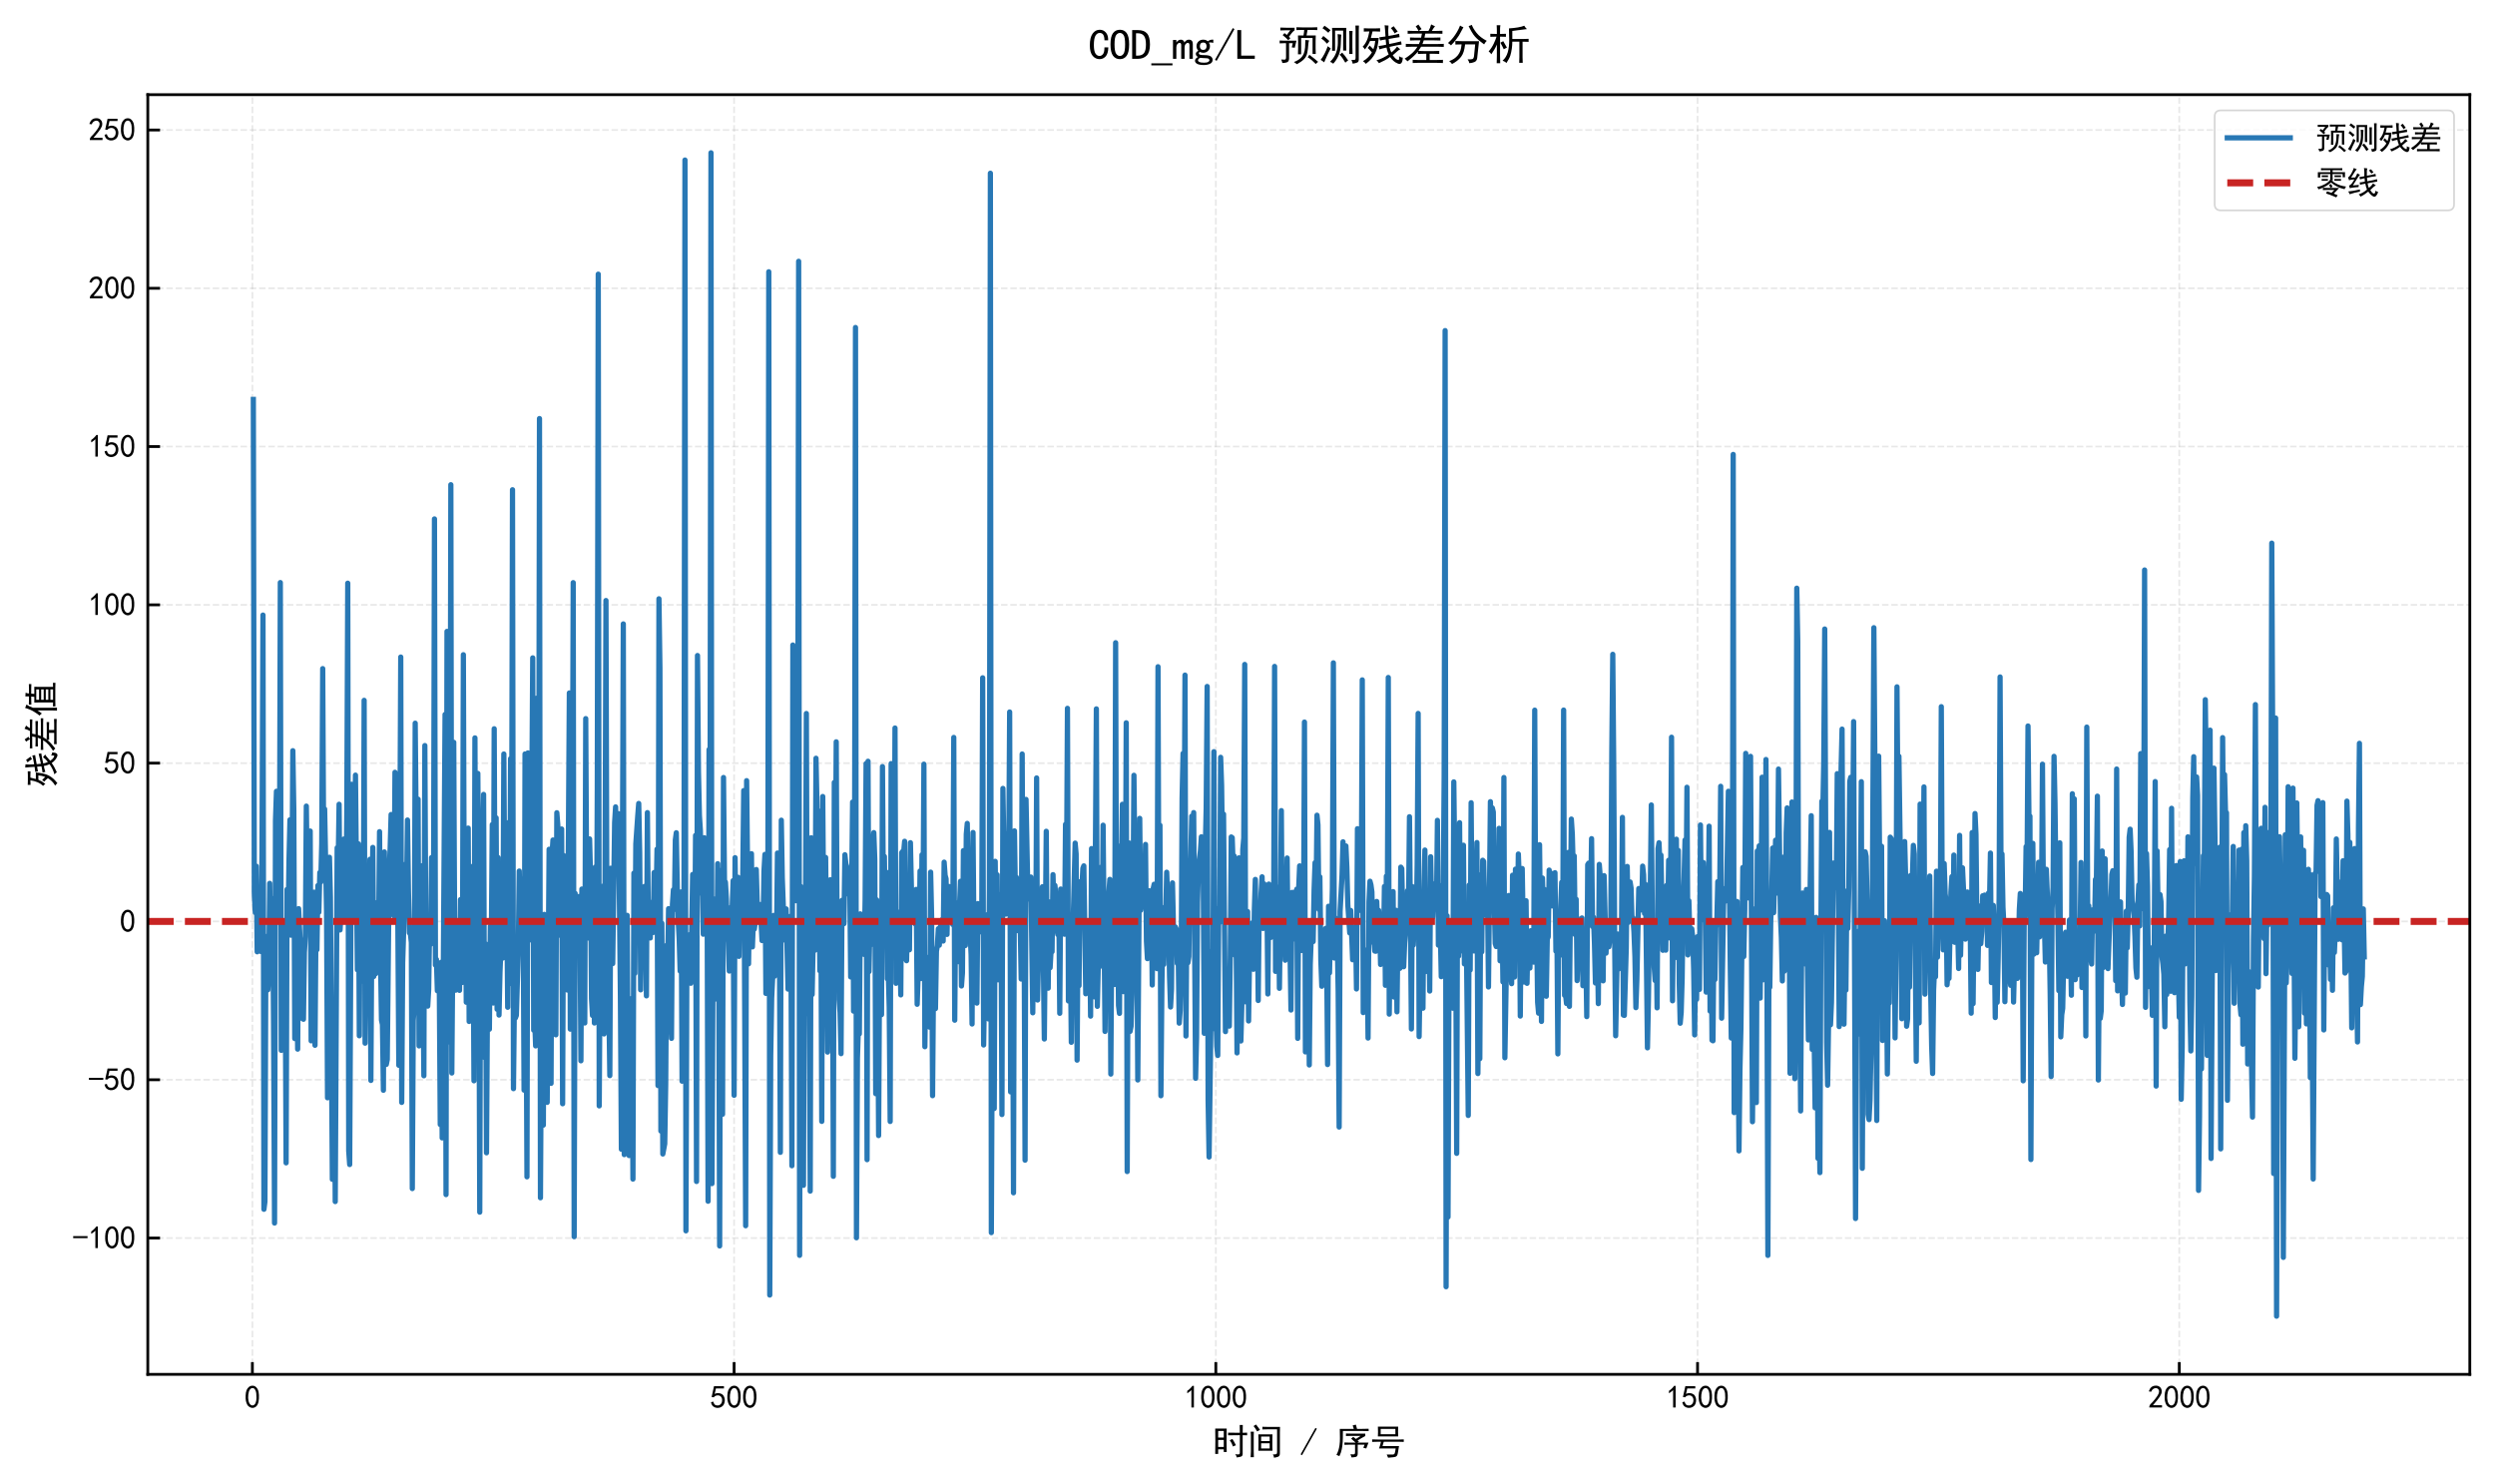 <?xml version="1.0" encoding="utf-8" standalone="no"?>
<!DOCTYPE svg PUBLIC "-//W3C//DTD SVG 1.1//EN"
  "http://www.w3.org/Graphics/SVG/1.1/DTD/svg11.dtd">
<svg xmlns:xlink="http://www.w3.org/1999/xlink" width="712.926pt" height="423.989pt" viewBox="0 0 712.926 423.989" xmlns="http://www.w3.org/2000/svg" version="1.1">
 <defs>
  <style type="text/css">*{stroke-linejoin: round; stroke-linecap: butt}</style>
 </defs>
 <g id="figure_1">
  <g id="patch_1">
   <path d="M 0 423.989 
L 712.926 423.989 
L 712.926 0 
L 0 0 
z
" style="fill: #ffffff"/>
  </g>
  <g id="axes_1">
   <g id="patch_2">
    <path d="M 42.231 392.719 
L 705.726 392.719 
L 705.726 27.044 
L 42.231 27.044 
z
" style="fill: #ffffff"/>
   </g>
   <g id="matplotlib.axis_1">
    <g id="xtick_1">
     <g id="line2d_1">
      <path d="M 72.115 392.719 
L 72.115 27.044 
" clip-path="url(#p381447d921)" style="fill: none; stroke-dasharray: 1.85,0.8; stroke-dashoffset: 0; stroke: #b2b2b2; stroke-opacity: 0.3; stroke-width: 0.5"/>
     </g>
     <g id="line2d_2">
      <defs>
       <path id="m625c6101f1" d="M 0 0 
L 0 -3.5 
" style="stroke: #000000; stroke-width: 0.8"/>
      </defs>
      <g>
       <use xlink:href="#m625c6101f1" x="72.115" y="392.719" style="stroke: #000000; stroke-width: 0.8"/>
      </g>
     </g>
     <g id="text_1">
      <!-- 0 -->
      <g transform="translate(69.865 402.406) scale(0.09 -0.09)">
       <defs>
        <path id="SimHei-30" d="M 225 2537 
Q 250 3200 412 3587 
Q 575 3975 875 4225 
Q 1175 4475 1612 4475 
Q 2050 4475 2375 4112 
Q 2700 3750 2800 3200 
Q 2900 2650 2862 1937 
Q 2825 1225 2612 775 
Q 2400 325 1975 150 
Q 1550 -25 1125 187 
Q 700 400 525 750 
Q 350 1100 275 1487 
Q 200 1875 225 2537 
z
M 750 2687 
Q 675 2000 800 1462 
Q 925 925 1212 700 
Q 1500 475 1800 612 
Q 2100 750 2237 1162 
Q 2375 1575 2375 2062 
Q 2375 2550 2337 2950 
Q 2300 3350 2112 3675 
Q 1925 4000 1612 4012 
Q 1300 4025 1062 3700 
Q 825 3375 750 2687 
z
" transform="scale(0.016)"/>
       </defs>
       <use xlink:href="#SimHei-30"/>
      </g>
     </g>
    </g>
    <g id="xtick_2">
     <g id="line2d_3">
      <path d="M 209.764 392.719 
L 209.764 27.044 
" clip-path="url(#p381447d921)" style="fill: none; stroke-dasharray: 1.85,0.8; stroke-dashoffset: 0; stroke: #b2b2b2; stroke-opacity: 0.3; stroke-width: 0.5"/>
     </g>
     <g id="line2d_4">
      <g>
       <use xlink:href="#m625c6101f1" x="209.764" y="392.719" style="stroke: #000000; stroke-width: 0.8"/>
      </g>
     </g>
     <g id="text_2">
      <!-- 500 -->
      <g transform="translate(203.014 402.406) scale(0.09 -0.09)">
       <defs>
        <path id="SimHei-35" d="M 550 1325 
Q 725 650 1150 575 
Q 1575 500 1837 662 
Q 2100 825 2212 1087 
Q 2325 1350 2312 1675 
Q 2300 2000 2137 2225 
Q 1975 2450 1725 2525 
Q 1475 2600 1162 2525 
Q 850 2450 650 2175 
L 225 2225 
Q 275 2375 700 4375 
L 2675 4375 
L 2675 3925 
L 1075 3925 
Q 950 3250 825 2850 
Q 1200 3025 1525 3012 
Q 1850 3000 2150 2862 
Q 2450 2725 2587 2487 
Q 2725 2250 2787 2012 
Q 2850 1775 2837 1500 
Q 2825 1225 2725 937 
Q 2625 650 2425 462 
Q 2225 275 1937 162 
Q 1650 50 1275 75 
Q 900 100 562 350 
Q 225 600 100 1200 
L 550 1325 
z
" transform="scale(0.016)"/>
       </defs>
       <use xlink:href="#SimHei-35"/>
       <use xlink:href="#SimHei-30" transform="translate(50 0)"/>
       <use xlink:href="#SimHei-30" transform="translate(100 0)"/>
      </g>
     </g>
    </g>
    <g id="xtick_3">
     <g id="line2d_5">
      <path d="M 347.413 392.719 
L 347.413 27.044 
" clip-path="url(#p381447d921)" style="fill: none; stroke-dasharray: 1.85,0.8; stroke-dashoffset: 0; stroke: #b2b2b2; stroke-opacity: 0.3; stroke-width: 0.5"/>
     </g>
     <g id="line2d_6">
      <g>
       <use xlink:href="#m625c6101f1" x="347.413" y="392.719" style="stroke: #000000; stroke-width: 0.8"/>
      </g>
     </g>
     <g id="text_3">
      <!-- 1000 -->
      <g transform="translate(338.413 402.406) scale(0.09 -0.09)">
       <defs>
        <path id="SimHei-31" d="M 1400 3600 
Q 1075 3275 575 2975 
L 575 3450 
Q 1200 3875 1600 4450 
L 1900 4450 
L 1900 150 
L 1400 150 
L 1400 3600 
z
" transform="scale(0.016)"/>
       </defs>
       <use xlink:href="#SimHei-31"/>
       <use xlink:href="#SimHei-30" transform="translate(50 0)"/>
       <use xlink:href="#SimHei-30" transform="translate(100 0)"/>
       <use xlink:href="#SimHei-30" transform="translate(150 0)"/>
      </g>
     </g>
    </g>
    <g id="xtick_4">
     <g id="line2d_7">
      <path d="M 485.061 392.719 
L 485.061 27.044 
" clip-path="url(#p381447d921)" style="fill: none; stroke-dasharray: 1.85,0.8; stroke-dashoffset: 0; stroke: #b2b2b2; stroke-opacity: 0.3; stroke-width: 0.5"/>
     </g>
     <g id="line2d_8">
      <g>
       <use xlink:href="#m625c6101f1" x="485.061" y="392.719" style="stroke: #000000; stroke-width: 0.8"/>
      </g>
     </g>
     <g id="text_4">
      <!-- 1500 -->
      <g transform="translate(476.061 402.406) scale(0.09 -0.09)">
       <use xlink:href="#SimHei-31"/>
       <use xlink:href="#SimHei-35" transform="translate(50 0)"/>
       <use xlink:href="#SimHei-30" transform="translate(100 0)"/>
       <use xlink:href="#SimHei-30" transform="translate(150 0)"/>
      </g>
     </g>
    </g>
    <g id="xtick_5">
     <g id="line2d_9">
      <path d="M 622.71 392.719 
L 622.71 27.044 
" clip-path="url(#p381447d921)" style="fill: none; stroke-dasharray: 1.85,0.8; stroke-dashoffset: 0; stroke: #b2b2b2; stroke-opacity: 0.3; stroke-width: 0.5"/>
     </g>
     <g id="line2d_10">
      <g>
       <use xlink:href="#m625c6101f1" x="622.71" y="392.719" style="stroke: #000000; stroke-width: 0.8"/>
      </g>
     </g>
     <g id="text_5">
      <!-- 2000 -->
      <g transform="translate(613.71 402.406) scale(0.09 -0.09)">
       <defs>
        <path id="SimHei-32" d="M 300 250 
Q 325 625 650 925 
Q 975 1225 1475 1862 
Q 1975 2500 2125 2850 
Q 2275 3200 2237 3450 
Q 2200 3700 2000 3862 
Q 1800 4025 1537 4000 
Q 1275 3975 1037 3800 
Q 800 3625 675 3275 
L 200 3350 
Q 400 3925 712 4187 
Q 1025 4450 1450 4475 
Q 1700 4500 1900 4462 
Q 2100 4425 2312 4287 
Q 2525 4150 2662 3875 
Q 2800 3600 2762 3212 
Q 2725 2825 2375 2287 
Q 2025 1750 1025 600 
L 2825 600 
L 2825 150 
L 300 150 
L 300 250 
z
" transform="scale(0.016)"/>
       </defs>
       <use xlink:href="#SimHei-32"/>
       <use xlink:href="#SimHei-30" transform="translate(50 0)"/>
       <use xlink:href="#SimHei-30" transform="translate(100 0)"/>
       <use xlink:href="#SimHei-30" transform="translate(150 0)"/>
      </g>
     </g>
    </g>
    <g id="text_6">
     <!-- 时间 / 序号 -->
     <g transform="translate(346.479 415.539) scale(0.1 -0.1)">
      <defs>
       <path id="SimHei-65f6" d="M 2525 4575 
Q 2500 3675 2500 2400 
Q 2500 1125 2525 400 
L 2000 400 
L 2000 875 
L 1000 875 
L 1000 50 
L 475 50 
Q 500 1200 500 2350 
Q 500 3525 475 4575 
L 2525 4575 
z
M 4875 3825 
Q 4875 4575 4850 5225 
L 5400 5225 
Q 5375 4575 5375 3825 
Q 5750 3825 6175 3850 
L 6175 3375 
Q 5750 3400 5375 3400 
L 5375 50 
Q 5375 -325 5075 -425 
Q 4775 -525 4300 -575 
Q 4300 -275 4025 0 
Q 4500 -50 4687 -25 
Q 4875 0 4875 300 
L 4875 3400 
Q 3625 3400 2775 3375 
L 2775 3850 
Q 3575 3825 4875 3825 
z
M 2000 1300 
L 2000 2550 
L 1000 2550 
L 1000 1300 
L 2000 1300 
z
M 2000 2975 
L 2000 4150 
L 1000 4150 
L 1000 2975 
L 2000 2975 
z
M 3550 2725 
Q 3875 2200 4175 1600 
Q 3925 1525 3650 1375 
Q 3450 1975 3075 2500 
Q 3300 2600 3550 2725 
z
" transform="scale(0.016)"/>
       <path id="SimHei-95f4" d="M 4450 3550 
Q 4425 3075 4425 2725 
L 4425 1400 
Q 4425 1075 4450 625 
L 1925 625 
Q 1950 1075 1950 1425 
L 1950 2725 
Q 1950 3075 1925 3550 
L 4450 3550 
z
M 5800 4875 
Q 5775 4400 5775 3925 
L 5775 250 
Q 5800 -325 5462 -450 
Q 5125 -575 4725 -625 
Q 4700 -325 4525 -25 
Q 5000 -50 5137 25 
Q 5275 100 5275 350 
L 5275 4450 
L 3775 4450 
Q 3175 4450 2650 4425 
L 2650 4900 
Q 3175 4875 3775 4875 
L 5800 4875 
z
M 550 -525 
Q 600 -25 600 525 
L 600 3150 
Q 600 3675 550 4025 
L 1125 4025 
Q 1100 3650 1100 3300 
L 1100 500 
Q 1100 0 1125 -525 
L 550 -525 
z
M 3950 1025 
L 3950 1950 
L 2425 1950 
L 2425 1025 
L 3950 1025 
z
M 3950 2350 
L 3950 3150 
L 2425 3150 
L 2425 2350 
L 3950 2350 
z
M 1525 5300 
Q 1750 5000 2225 4350 
Q 1950 4225 1700 4075 
Q 1450 4575 1075 5025 
Q 1350 5225 1525 5300 
z
" transform="scale(0.016)"/>
       <path id="SimHei-20" transform="scale(0.016)"/>
       <path id="SimHei-2f" d="M 3000 4550 
L 350 -175 
L 100 -25 
L 2750 4700 
L 3000 4550 
z
" transform="scale(0.016)"/>
       <path id="SimHei-5e8f" d="M 4000 2075 
L 5975 2075 
Q 5750 1525 5575 1025 
Q 5325 1100 5050 1150 
Q 5175 1450 5275 1700 
L 4050 1700 
L 4050 150 
Q 4050 -375 3762 -462 
Q 3475 -550 2950 -575 
Q 2875 -300 2750 0 
Q 3350 -75 3475 25 
Q 3600 125 3575 375 
L 3575 1700 
L 2450 1700 
Q 2050 1700 1675 1675 
L 1675 2100 
Q 2100 2075 2425 2075 
L 3675 2075 
Q 3325 2400 2875 2775 
Q 2975 2875 3250 3100 
Q 3400 2975 3725 2725 
L 4575 3275 
L 3000 3275 
Q 2400 3275 1950 3250 
L 1950 3700 
Q 2400 3675 3000 3675 
L 5400 3675 
L 5400 3250 
Q 4700 2875 4025 2450 
L 4275 2250 
L 4000 2075 
z
M 3725 5275 
Q 3825 4925 3925 4525 
L 4850 4525 
Q 5425 4525 6000 4550 
L 6000 4125 
Q 5425 4150 4850 4150 
L 1400 4150 
Q 1400 2750 1362 2137 
Q 1325 1525 1200 887 
Q 1075 250 775 -350 
Q 625 -250 250 -125 
Q 475 300 600 700 
Q 725 1100 800 1637 
Q 875 2175 875 2825 
Q 875 3500 850 4525 
L 3350 4525 
Q 3275 4825 3150 5150 
Q 3425 5200 3725 5275 
z
" transform="scale(0.016)"/>
       <path id="SimHei-53f7" d="M 5025 4925 
Q 5000 4550 5000 4075 
Q 5000 3600 5025 3175 
L 1400 3175 
Q 1425 3525 1425 4000 
Q 1425 4500 1400 4925 
L 5025 4925 
z
M 5175 2625 
Q 5650 2625 6025 2650 
L 6025 2200 
Q 5650 2225 5175 2225 
L 2450 2225 
Q 2350 1875 2225 1450 
L 5175 1450 
Q 5100 1050 5062 775 
Q 5025 500 4950 112 
Q 4875 -275 4650 -412 
Q 4425 -550 3225 -625 
Q 3125 -350 2975 -50 
Q 3875 -75 4112 -50 
Q 4350 -25 4425 212 
Q 4500 450 4575 1025 
L 1600 1025 
Q 1825 1625 1950 2225 
L 1350 2225 
Q 825 2225 375 2200 
L 375 2650 
Q 825 2625 1350 2625 
L 5175 2625 
z
M 4525 3575 
L 4525 4525 
L 1900 4525 
L 1900 3575 
L 4525 3575 
z
" transform="scale(0.016)"/>
      </defs>
      <use xlink:href="#SimHei-65f6"/>
      <use xlink:href="#SimHei-95f4" transform="translate(100 0)"/>
      <use xlink:href="#SimHei-20" transform="translate(200 0)"/>
      <use xlink:href="#SimHei-2f" transform="translate(250 0)"/>
      <use xlink:href="#SimHei-20" transform="translate(300 0)"/>
      <use xlink:href="#SimHei-5e8f" transform="translate(350 0)"/>
      <use xlink:href="#SimHei-53f7" transform="translate(450 0)"/>
     </g>
    </g>
   </g>
   <g id="matplotlib.axis_2">
    <g id="ytick_1">
     <g id="line2d_11">
      <path d="M 42.231 353.762 
L 705.726 353.762 
" clip-path="url(#p381447d921)" style="fill: none; stroke-dasharray: 1.85,0.8; stroke-dashoffset: 0; stroke: #b2b2b2; stroke-opacity: 0.3; stroke-width: 0.5"/>
     </g>
     <g id="line2d_12">
      <defs>
       <path id="m3b00dabe00" d="M 0 0 
L 3.5 0 
" style="stroke: #000000; stroke-width: 0.8"/>
      </defs>
      <g>
       <use xlink:href="#m3b00dabe00" x="42.231" y="353.762" style="stroke: #000000; stroke-width: 0.8"/>
      </g>
     </g>
     <g id="text_7">
      <!-- -100 -->
      <g transform="translate(20.731 356.855) scale(0.09 -0.09)">
       <defs>
        <path id="SimHei-2d" d="M 2975 2125 
L 125 2125 
L 125 2525 
L 2975 2525 
L 2975 2125 
z
" transform="scale(0.016)"/>
       </defs>
       <use xlink:href="#SimHei-2d"/>
       <use xlink:href="#SimHei-31" transform="translate(50 0)"/>
       <use xlink:href="#SimHei-30" transform="translate(100 0)"/>
       <use xlink:href="#SimHei-30" transform="translate(150 0)"/>
      </g>
     </g>
    </g>
    <g id="ytick_2">
     <g id="line2d_13">
      <path d="M 42.231 308.53 
L 705.726 308.53 
" clip-path="url(#p381447d921)" style="fill: none; stroke-dasharray: 1.85,0.8; stroke-dashoffset: 0; stroke: #b2b2b2; stroke-opacity: 0.3; stroke-width: 0.5"/>
     </g>
     <g id="line2d_14">
      <g>
       <use xlink:href="#m3b00dabe00" x="42.231" y="308.53" style="stroke: #000000; stroke-width: 0.8"/>
      </g>
     </g>
     <g id="text_8">
      <!-- -50 -->
      <g transform="translate(25.231 311.624) scale(0.09 -0.09)">
       <use xlink:href="#SimHei-2d"/>
       <use xlink:href="#SimHei-35" transform="translate(50 0)"/>
       <use xlink:href="#SimHei-30" transform="translate(100 0)"/>
      </g>
     </g>
    </g>
    <g id="ytick_3">
     <g id="line2d_15">
      <path d="M 42.231 263.299 
L 705.726 263.299 
" clip-path="url(#p381447d921)" style="fill: none; stroke-dasharray: 1.85,0.8; stroke-dashoffset: 0; stroke: #b2b2b2; stroke-opacity: 0.3; stroke-width: 0.5"/>
     </g>
     <g id="line2d_16">
      <g>
       <use xlink:href="#m3b00dabe00" x="42.231" y="263.299" style="stroke: #000000; stroke-width: 0.8"/>
      </g>
     </g>
     <g id="text_9">
      <!-- 0 -->
      <g transform="translate(34.231 266.393) scale(0.09 -0.09)">
       <use xlink:href="#SimHei-30"/>
      </g>
     </g>
    </g>
    <g id="ytick_4">
     <g id="line2d_17">
      <path d="M 42.231 218.068 
L 705.726 218.068 
" clip-path="url(#p381447d921)" style="fill: none; stroke-dasharray: 1.85,0.8; stroke-dashoffset: 0; stroke: #b2b2b2; stroke-opacity: 0.3; stroke-width: 0.5"/>
     </g>
     <g id="line2d_18">
      <g>
       <use xlink:href="#m3b00dabe00" x="42.231" y="218.068" style="stroke: #000000; stroke-width: 0.8"/>
      </g>
     </g>
     <g id="text_10">
      <!-- 50 -->
      <g transform="translate(29.731 221.162) scale(0.09 -0.09)">
       <use xlink:href="#SimHei-35"/>
       <use xlink:href="#SimHei-30" transform="translate(50 0)"/>
      </g>
     </g>
    </g>
    <g id="ytick_5">
     <g id="line2d_19">
      <path d="M 42.231 172.837 
L 705.726 172.837 
" clip-path="url(#p381447d921)" style="fill: none; stroke-dasharray: 1.85,0.8; stroke-dashoffset: 0; stroke: #b2b2b2; stroke-opacity: 0.3; stroke-width: 0.5"/>
     </g>
     <g id="line2d_20">
      <g>
       <use xlink:href="#m3b00dabe00" x="42.231" y="172.837" style="stroke: #000000; stroke-width: 0.8"/>
      </g>
     </g>
     <g id="text_11">
      <!-- 100 -->
      <g transform="translate(25.231 175.931) scale(0.09 -0.09)">
       <use xlink:href="#SimHei-31"/>
       <use xlink:href="#SimHei-30" transform="translate(50 0)"/>
       <use xlink:href="#SimHei-30" transform="translate(100 0)"/>
      </g>
     </g>
    </g>
    <g id="ytick_6">
     <g id="line2d_21">
      <path d="M 42.231 127.606 
L 705.726 127.606 
" clip-path="url(#p381447d921)" style="fill: none; stroke-dasharray: 1.85,0.8; stroke-dashoffset: 0; stroke: #b2b2b2; stroke-opacity: 0.3; stroke-width: 0.5"/>
     </g>
     <g id="line2d_22">
      <g>
       <use xlink:href="#m3b00dabe00" x="42.231" y="127.606" style="stroke: #000000; stroke-width: 0.8"/>
      </g>
     </g>
     <g id="text_12">
      <!-- 150 -->
      <g transform="translate(25.231 130.7) scale(0.09 -0.09)">
       <use xlink:href="#SimHei-31"/>
       <use xlink:href="#SimHei-35" transform="translate(50 0)"/>
       <use xlink:href="#SimHei-30" transform="translate(100 0)"/>
      </g>
     </g>
    </g>
    <g id="ytick_7">
     <g id="line2d_23">
      <path d="M 42.231 82.375 
L 705.726 82.375 
" clip-path="url(#p381447d921)" style="fill: none; stroke-dasharray: 1.85,0.8; stroke-dashoffset: 0; stroke: #b2b2b2; stroke-opacity: 0.3; stroke-width: 0.5"/>
     </g>
     <g id="line2d_24">
      <g>
       <use xlink:href="#m3b00dabe00" x="42.231" y="82.375" style="stroke: #000000; stroke-width: 0.8"/>
      </g>
     </g>
     <g id="text_13">
      <!-- 200 -->
      <g transform="translate(25.231 85.468) scale(0.09 -0.09)">
       <use xlink:href="#SimHei-32"/>
       <use xlink:href="#SimHei-30" transform="translate(50 0)"/>
       <use xlink:href="#SimHei-30" transform="translate(100 0)"/>
      </g>
     </g>
    </g>
    <g id="ytick_8">
     <g id="line2d_25">
      <path d="M 42.231 37.144 
L 705.726 37.144 
" clip-path="url(#p381447d921)" style="fill: none; stroke-dasharray: 1.85,0.8; stroke-dashoffset: 0; stroke: #b2b2b2; stroke-opacity: 0.3; stroke-width: 0.5"/>
     </g>
     <g id="line2d_26">
      <g>
       <use xlink:href="#m3b00dabe00" x="42.231" y="37.144" style="stroke: #000000; stroke-width: 0.8"/>
      </g>
     </g>
     <g id="text_14">
      <!-- 250 -->
      <g transform="translate(25.231 40.237) scale(0.09 -0.09)">
       <use xlink:href="#SimHei-32"/>
       <use xlink:href="#SimHei-35" transform="translate(50 0)"/>
       <use xlink:href="#SimHei-30" transform="translate(100 0)"/>
      </g>
     </g>
    </g>
    <g id="text_15">
     <!-- 残差值 -->
     <g transform="translate(15.403 224.881) rotate(-90) scale(0.1 -0.1)">
      <defs>
       <path id="SimHei-6b8b" d="M 5700 3350 
Q 5325 3300 4900 3225 
Q 4475 3150 4075 3075 
Q 4100 2700 4150 2325 
Q 4625 2425 4987 2500 
Q 5350 2575 5925 2725 
L 6000 2250 
Q 5775 2225 5300 2137 
Q 4825 2050 4200 1900 
Q 4300 1375 4475 1075 
Q 5025 1500 5325 1950 
Q 5525 1750 5800 1550 
Q 5550 1425 5350 1237 
Q 5150 1050 4675 650 
Q 5000 200 5275 37 
Q 5550 -125 5600 -12 
Q 5650 100 5625 525 
Q 5825 325 6175 300 
Q 6125 -850 5450 -587 
Q 4775 -325 4275 400 
Q 3950 150 3537 -75 
Q 3125 -300 2625 -525 
Q 2475 -250 2250 -100 
Q 2775 50 3200 262 
Q 3625 475 4075 775 
Q 3850 1225 3750 1800 
Q 3100 1675 2700 1525 
L 2575 2025 
Q 3300 2125 3700 2225 
Q 3650 2600 3625 3000 
Q 3225 2950 2800 2850 
L 2675 3325 
Q 3150 3375 3600 3450 
Q 3575 3925 3550 4275 
Q 3525 4625 3475 5125 
Q 3775 5075 4050 5075 
Q 4025 4700 4012 4412 
Q 4000 4125 4050 3525 
Q 5200 3725 5625 3850 
L 5700 3350 
z
M 2125 4650 
Q 2450 4650 2800 4675 
L 2800 4175 
Q 2450 4200 2125 4200 
L 1675 4200 
Q 1550 3700 1425 3225 
L 2600 3225 
Q 2525 2500 2400 1925 
Q 2275 1350 2050 925 
Q 1825 500 1512 137 
Q 1200 -225 675 -625 
Q 525 -400 250 -225 
Q 700 25 1037 375 
Q 1375 725 1575 1075 
Q 1275 1450 950 1750 
Q 1125 1900 1250 2100 
Q 1550 1825 1800 1550 
Q 2025 2175 2075 2775 
L 1300 2775 
Q 1125 2375 987 2150 
Q 850 1925 550 1525 
Q 350 1825 200 1925 
Q 575 2300 825 2862 
Q 1075 3425 1200 4200 
Q 775 4200 375 4175 
L 375 4675 
Q 750 4650 1075 4650 
L 2125 4650 
z
M 4825 4975 
Q 5150 4575 5425 4175 
Q 5125 4050 4975 3900 
Q 4750 4325 4400 4700 
Q 4600 4825 4825 4975 
z
" transform="scale(0.016)"/>
       <path id="SimHei-5dee" d="M 4725 4975 
Q 4500 4725 4250 4275 
L 4850 4275 
Q 5450 4275 5825 4300 
L 5825 3850 
Q 5425 3875 4850 3875 
L 3275 3875 
Q 3225 3600 3150 3275 
L 4525 3275 
Q 5075 3275 5525 3300 
L 5525 2850 
Q 5075 2875 4500 2875 
L 3050 2875 
Q 2975 2650 2850 2325 
L 5125 2325 
Q 5675 2325 6025 2350 
L 6025 1900 
Q 5700 1925 5150 1925 
L 2650 1925 
Q 2425 1550 2250 1300 
Q 2650 1275 3100 1275 
L 4525 1275 
Q 4975 1275 5350 1300 
L 5350 850 
Q 4975 875 4575 875 
L 3925 875 
L 3925 -50 
L 5000 -50 
Q 5200 -50 5900 -25 
L 5900 -500 
Q 5275 -475 5025 -475 
L 2100 -475 
Q 1700 -475 1400 -500 
L 1400 -25 
Q 1775 -50 2125 -50 
L 3425 -50 
L 3425 875 
L 3100 875 
Q 2625 875 2175 850 
L 2175 1200 
Q 1925 875 1487 475 
Q 1050 75 625 -250 
Q 425 -25 200 150 
Q 750 475 1262 925 
Q 1775 1375 2100 1925 
L 1325 1925 
Q 750 1925 375 1900 
L 375 2350 
Q 750 2325 1350 2325 
L 2325 2325 
Q 2450 2575 2550 2875 
L 1725 2875 
Q 1375 2875 1000 2850 
L 1000 3300 
Q 1500 3275 1700 3275 
L 2650 3275 
Q 2725 3575 2775 3875 
L 1500 3875 
Q 1100 3875 650 3850 
L 650 4300 
Q 1025 4275 1425 4275 
L 2275 4275 
Q 2075 4675 1850 4950 
Q 2025 5050 2250 5225 
Q 2450 4975 2725 4550 
Q 2525 4450 2325 4275 
L 3750 4275 
Q 4000 4700 4150 5250 
Q 4400 5100 4725 4975 
z
" transform="scale(0.016)"/>
       <path id="SimHei-503c" d="M 3675 4450 
L 3675 5100 
Q 3975 5075 4350 5050 
Q 4225 4875 4200 4450 
L 5125 4450 
Q 5550 4450 5875 4475 
L 5875 4025 
Q 5525 4050 5125 4050 
L 4175 4050 
L 4125 3500 
L 5400 3500 
Q 5375 3200 5375 2700 
L 5375 150 
Q 5875 150 6100 175 
L 6100 -275 
Q 5775 -250 5200 -250 
L 2850 -250 
Q 2275 -250 1900 -275 
L 1900 175 
Q 2125 150 2600 150 
L 2600 2700 
Q 2600 3175 2575 3500 
L 3600 3500 
L 3650 4050 
L 3200 4050 
Q 2575 4050 2225 4025 
L 2225 4475 
Q 2550 4450 3200 4450 
L 3675 4450 
z
M 2225 4900 
Q 2025 4675 1650 3750 
L 1650 450 
Q 1650 -75 1675 -550 
L 1150 -550 
Q 1175 -125 1175 375 
L 1175 2950 
Q 875 2450 625 2150 
Q 425 2425 250 2575 
Q 500 2825 937 3537 
Q 1375 4250 1625 5150 
Q 1975 4975 2225 4900 
z
M 4925 2650 
L 4925 3150 
L 3075 3150 
L 3075 2650 
L 4925 2650 
z
M 4925 150 
L 4925 625 
L 3075 625 
L 3075 150 
L 4925 150 
z
M 4925 1000 
L 4925 1450 
L 3075 1450 
L 3075 1000 
L 4925 1000 
z
M 4925 1825 
L 4925 2275 
L 3075 2275 
L 3075 1825 
L 4925 1825 
z
" transform="scale(0.016)"/>
      </defs>
      <use xlink:href="#SimHei-6b8b"/>
      <use xlink:href="#SimHei-5dee" transform="translate(100 0)"/>
      <use xlink:href="#SimHei-503c" transform="translate(200 0)"/>
     </g>
    </g>
   </g>
   <g id="line2d_27">
    <path d="M 72.39 114.127 
L 72.665 255.211 
L 72.941 260.767 
L 73.216 247.508 
L 73.491 271.975 
L 74.042 260.602 
L 74.317 262.622 
L 74.592 271.897 
L 74.868 243.542 
L 75.143 175.753 
L 75.418 345.551 
L 75.694 343.366 
L 75.969 271.139 
L 76.244 267.586 
L 76.52 282.844 
L 76.795 278.006 
L 77.07 252.418 
L 77.345 272.338 
L 77.621 265.96 
L 77.896 256.802 
L 78.171 292.254 
L 78.447 349.477 
L 78.722 234.473 
L 78.997 226.107 
L 79.273 262.879 
L 79.548 258.725 
L 79.823 263.419 
L 80.098 166.468 
L 80.374 300.132 
L 80.649 263.311 
L 80.924 277.916 
L 81.2 264.201 
L 81.475 272.723 
L 81.75 332.28 
L 82.026 254.144 
L 82.301 266.795 
L 82.576 246.049 
L 82.851 234.257 
L 83.127 267.222 
L 83.402 257.466 
L 83.677 214.511 
L 83.953 231.537 
L 84.228 296.772 
L 84.503 263.989 
L 84.779 272.593 
L 85.054 299.783 
L 85.329 259.648 
L 85.88 271.459 
L 86.155 290.951 
L 86.43 275.885 
L 86.706 291.251 
L 86.981 272.081 
L 87.256 267.583 
L 87.531 230.348 
L 87.807 251.631 
L 88.357 264.822 
L 88.633 237.468 
L 88.908 297.417 
L 89.183 280.049 
L 89.459 277.666 
L 89.734 254.938 
L 90.009 298.683 
L 90.284 264.071 
L 90.56 271.384 
L 90.835 253.042 
L 91.11 260.661 
L 91.386 249.323 
L 91.661 252.042 
L 91.936 241.084 
L 92.212 191.058 
L 92.487 244.539 
L 92.762 231.181 
L 93.313 260.474 
L 93.588 313.688 
L 94.139 244.964 
L 94.414 256.346 
L 94.965 336.984 
L 95.24 322.131 
L 95.515 288.489 
L 95.79 343.343 
L 96.341 242.251 
L 96.616 248.082 
L 96.892 229.82 
L 97.167 265.733 
L 97.442 260.89 
L 97.718 259.14 
L 97.993 255.716 
L 98.268 239.748 
L 98.543 258.342 
L 98.819 262.557 
L 99.094 232.788 
L 99.369 166.646 
L 99.645 328.824 
L 99.92 332.761 
L 100.47 224.111 
L 100.746 261.278 
L 101.021 262.016 
L 101.296 245.427 
L 101.572 221.492 
L 102.122 277.098 
L 102.398 241.119 
L 102.673 295.97 
L 102.948 242.422 
L 103.223 254.733 
L 103.499 260.881 
L 103.774 280.43 
L 104.049 200.122 
L 104.325 298.082 
L 104.6 268.159 
L 104.875 264.289 
L 105.151 258.186 
L 105.426 262.077 
L 105.701 245.543 
L 105.976 308.728 
L 106.252 263.57 
L 106.527 242.152 
L 106.802 279.018 
L 107.078 264.329 
L 107.353 278.216 
L 107.904 257.819 
L 108.179 267.962 
L 108.454 237.649 
L 108.729 273.974 
L 109.005 291.471 
L 109.28 292.746 
L 109.555 311.538 
L 109.831 243.437 
L 110.106 267.359 
L 110.381 304.15 
L 110.656 302.753 
L 111.207 248.851 
L 111.482 242.512 
L 111.758 232.75 
L 112.033 261.253 
L 112.308 259.272 
L 112.584 261.729 
L 112.859 220.683 
L 113.134 244.766 
L 113.409 223.667 
L 113.96 304.4 
L 114.511 187.751 
L 114.786 315.006 
L 115.061 275.053 
L 115.337 266.124 
L 115.612 247.047 
L 115.887 258.784 
L 116.162 254.854 
L 116.438 234.324 
L 116.713 254.748 
L 116.988 266.582 
L 117.264 266.804 
L 117.539 269.321 
L 117.814 339.628 
L 118.09 291.59 
L 118.365 287.529 
L 118.64 206.651 
L 118.915 236.126 
L 119.466 228.368 
L 119.741 298.866 
L 120.017 262.667 
L 120.292 275.034 
L 120.567 247.382 
L 121.118 307.393 
L 121.393 213.041 
L 121.668 265.605 
L 121.944 267.733 
L 122.219 287.494 
L 122.494 282.661 
L 122.77 263.696 
L 123.045 269.821 
L 123.32 245.049 
L 123.595 258.939 
L 123.871 262.469 
L 124.146 148.285 
L 124.421 275.759 
L 124.697 274.139 
L 124.972 283.104 
L 125.247 278.023 
L 125.523 280.579 
L 125.798 321.316 
L 126.073 274.962 
L 126.348 325.15 
L 127.174 204.159 
L 127.45 341.351 
L 127.725 180.423 
L 128 255.713 
L 128.276 297.727 
L 128.551 273.615 
L 128.826 138.506 
L 129.101 306.603 
L 129.377 272.776 
L 129.652 212.115 
L 129.927 270.187 
L 130.203 282.944 
L 130.478 264.616 
L 130.753 268.928 
L 131.029 280.214 
L 131.304 282.994 
L 131.579 257.056 
L 131.854 264.921 
L 132.13 280.727 
L 132.405 187.086 
L 132.68 269.011 
L 132.956 241.646 
L 133.231 286.383 
L 133.506 269.602 
L 133.782 236.63 
L 134.057 291.879 
L 134.332 251.375 
L 134.607 279.426 
L 134.883 247.614 
L 135.158 260.597 
L 135.433 308.832 
L 135.709 210.853 
L 135.984 288.505 
L 136.259 268.352 
L 136.534 221.005 
L 136.81 260.033 
L 137.085 346.366 
L 137.36 251.21 
L 137.636 285.268 
L 137.911 241.62 
L 138.186 227.006 
L 138.462 302.193 
L 138.737 269.693 
L 139.012 329.404 
L 139.287 286.238 
L 139.563 279.713 
L 139.838 294.094 
L 140.113 264.667 
L 140.389 269.63 
L 140.664 235.63 
L 140.939 286.606 
L 141.215 208.247 
L 141.49 275.501 
L 141.765 233.703 
L 142.04 288.388 
L 142.316 245.049 
L 142.591 290.048 
L 142.866 277.804 
L 143.142 270.813 
L 143.417 268.583 
L 143.692 273.749 
L 143.968 215.457 
L 144.243 259.061 
L 144.793 255.103 
L 145.069 287.824 
L 145.344 235.011 
L 145.619 281.091 
L 145.895 216.789 
L 146.17 259.22 
L 146.445 139.945 
L 146.72 311.079 
L 146.996 285.047 
L 147.271 290.869 
L 147.546 290.134 
L 148.097 271.432 
L 148.372 248.906 
L 148.648 260.538 
L 148.923 251.168 
L 149.198 259.724 
L 149.473 257.371 
L 149.749 311.503 
L 150.024 215.442 
L 150.575 336.27 
L 150.85 215.141 
L 151.125 246.351 
L 151.401 262.09 
L 151.676 268.564 
L 152.226 187.985 
L 152.502 294.374 
L 152.777 290.935 
L 153.052 298.861 
L 153.328 199.518 
L 153.603 267.652 
L 153.878 288.774 
L 154.154 119.608 
L 154.429 342.257 
L 154.704 292.367 
L 154.979 277.617 
L 155.255 321.495 
L 155.53 261.285 
L 156.081 277.796 
L 156.356 314.99 
L 156.907 242.678 
L 157.182 250.8 
L 157.457 309.561 
L 157.732 244.263 
L 158.008 240.03 
L 158.558 284.558 
L 158.834 295.698 
L 159.109 232.238 
L 159.384 235.715 
L 159.659 241.578 
L 159.935 267.238 
L 160.21 262.409 
L 160.485 236.889 
L 160.761 315.391 
L 161.036 244.444 
L 161.311 260.238 
L 161.587 254.275 
L 161.862 262.649 
L 162.137 282.901 
L 162.688 198.013 
L 162.963 294.071 
L 163.514 253.457 
L 163.789 166.494 
L 164.064 353.381 
L 164.34 255.28 
L 164.615 269.144 
L 164.89 268.942 
L 165.165 260.32 
L 165.441 256.173 
L 165.716 263.393 
L 165.991 303.119 
L 166.267 254.043 
L 166.542 274.932 
L 166.817 259.962 
L 167.093 292.315 
L 167.368 205.344 
L 167.643 256.372 
L 167.918 265.62 
L 168.194 268.05 
L 168.469 239.719 
L 168.744 250.414 
L 169.02 285.338 
L 169.295 290.159 
L 169.57 248.642 
L 169.846 292.316 
L 170.121 247.756 
L 170.396 289.912 
L 170.671 225.312 
L 170.947 78.344 
L 171.222 315.999 
L 171.497 271.036 
L 171.773 270.758 
L 172.048 273.033 
L 172.323 253.202 
L 172.598 295.443 
L 172.874 254.918 
L 173.149 171.604 
L 173.424 267.099 
L 173.7 266.151 
L 174.25 307.347 
L 174.526 248.103 
L 175.076 275.333 
L 175.627 235.054 
L 175.902 230.571 
L 176.177 245.878 
L 176.453 246.696 
L 176.728 232.502 
L 177.279 284.59 
L 177.554 328.388 
L 178.104 178.284 
L 178.38 329.925 
L 178.655 297.837 
L 179.206 261.557 
L 179.481 308.231 
L 179.756 330.193 
L 180.032 301.681 
L 180.307 287.386 
L 180.582 285.27 
L 180.857 336.915 
L 181.133 249.504 
L 181.408 278.123 
L 181.683 241.129 
L 182.234 233.124 
L 182.509 229.59 
L 182.784 243.801 
L 183.06 282.843 
L 183.335 258.799 
L 183.61 271.009 
L 183.886 257.006 
L 184.161 253.296 
L 184.436 260.472 
L 184.712 284.565 
L 184.987 232.202 
L 185.262 265.326 
L 185.537 267.728 
L 185.813 268.022 
L 186.088 257.864 
L 186.363 264.025 
L 186.639 266.457 
L 186.914 249.321 
L 187.189 259.584 
L 187.465 258.264 
L 187.74 242.647 
L 188.015 310.192 
L 188.29 171.107 
L 188.566 190.938 
L 188.841 323.189 
L 189.116 263.855 
L 189.392 329.746 
L 189.942 326.827 
L 190.218 309.727 
L 190.493 270.106 
L 190.768 276.434 
L 191.043 259.646 
L 191.319 269.164 
L 191.594 289.669 
L 191.869 296.709 
L 192.145 258.449 
L 192.42 254.26 
L 192.695 259.878 
L 192.971 240.052 
L 193.246 237.956 
L 193.521 253.763 
L 193.796 263.068 
L 194.072 268.208 
L 194.347 277.483 
L 194.622 254.872 
L 194.898 308.942 
L 195.173 298.749 
L 195.448 257.746 
L 195.723 45.731 
L 195.999 351.708 
L 196.274 272.487 
L 196.549 271.267 
L 196.825 278.595 
L 197.1 267.063 
L 197.375 280.97 
L 197.926 249.876 
L 198.201 268.333 
L 198.476 276.547 
L 198.752 238.715 
L 199.027 337.603 
L 199.302 187.314 
L 199.578 220.488 
L 199.853 233.027 
L 200.128 237.355 
L 200.404 255.32 
L 200.679 253.253 
L 200.954 266.949 
L 201.229 239.376 
L 201.505 256.799 
L 201.78 265.846 
L 202.055 255.803 
L 202.331 343.247 
L 202.606 214.186 
L 202.881 248.826 
L 203.157 43.665 
L 203.432 338.206 
L 203.707 281.666 
L 203.982 256.867 
L 204.258 285.515 
L 204.533 262.252 
L 204.808 281.033 
L 205.084 246.797 
L 205.359 268.403 
L 205.634 356.026 
L 205.91 248.748 
L 206.185 267.658 
L 206.46 318.393 
L 206.735 222.171 
L 207.011 251.596 
L 207.286 252.092 
L 207.561 256.854 
L 207.837 268.396 
L 208.112 268.834 
L 208.387 277.474 
L 208.662 261.231 
L 208.938 259.225 
L 209.213 259.537 
L 209.488 251.646 
L 209.764 312.978 
L 210.039 245.076 
L 210.314 266.719 
L 210.59 264.434 
L 210.865 250.676 
L 211.14 273.281 
L 211.415 254.533 
L 211.691 265.635 
L 212.241 250.31 
L 212.517 225.913 
L 213.067 350.251 
L 213.343 223.073 
L 213.893 275.411 
L 214.168 256.649 
L 214.444 262.944 
L 214.719 243.94 
L 214.994 270.576 
L 215.27 262.919 
L 215.545 265.464 
L 215.82 263.413 
L 216.096 248.461 
L 216.371 258.218 
L 216.646 263.349 
L 216.921 258.667 
L 217.197 258.458 
L 217.747 268.767 
L 218.023 266.512 
L 218.298 248.964 
L 218.573 244.146 
L 218.848 283.868 
L 219.124 282.815 
L 219.399 263.092 
L 219.674 77.658 
L 219.95 370.057 
L 220.225 301.678 
L 220.5 285.165 
L 220.776 279.452 
L 221.051 261.592 
L 221.326 278.939 
L 221.601 269.054 
L 221.877 269.34 
L 222.152 243.756 
L 222.427 269.733 
L 222.703 265.5 
L 222.978 329.274 
L 223.253 234.369 
L 223.529 250.835 
L 224.079 266.08 
L 224.354 268.665 
L 224.63 259.717 
L 225.18 282.632 
L 225.731 261.878 
L 226.006 270.249 
L 226.282 333.106 
L 226.557 184.309 
L 226.832 245.354 
L 227.107 249.932 
L 227.383 257.377 
L 227.933 237.62 
L 228.209 74.666 
L 228.484 358.711 
L 228.759 253.246 
L 229.035 276.42 
L 229.31 280.679 
L 229.585 338.702 
L 229.86 263.223 
L 230.136 270.14 
L 230.411 203.879 
L 230.686 289.664 
L 230.962 276.694 
L 231.237 282.675 
L 231.512 340.348 
L 231.787 239.385 
L 232.063 284.174 
L 232.613 255.61 
L 232.889 271.508 
L 233.164 216.672 
L 233.439 229.986 
L 233.715 259.237 
L 233.99 231.76 
L 234.265 277.401 
L 234.54 255.412 
L 234.816 320.431 
L 235.091 227.601 
L 235.366 263.122 
L 235.642 256.219 
L 235.917 245.014 
L 236.468 300.63 
L 236.743 267.66 
L 237.018 273.625 
L 237.293 251.364 
L 237.569 255.557 
L 237.844 256.806 
L 238.119 336.122 
L 238.395 223.583 
L 238.67 257.21 
L 238.945 211.976 
L 239.221 277.476 
L 239.496 260.317 
L 239.771 285.578 
L 240.046 289.354 
L 240.322 301.078 
L 240.597 257.275 
L 241.148 263.942 
L 241.423 244.241 
L 241.698 246.854 
L 241.974 247.711 
L 242.249 254.092 
L 242.524 255.564 
L 242.799 250.06 
L 243.075 279.151 
L 243.625 229.196 
L 243.901 288.925 
L 244.176 252.543 
L 244.451 93.585 
L 244.726 353.69 
L 245.002 302.38 
L 245.277 293.584 
L 245.552 295.432 
L 245.828 261.137 
L 246.103 269.126 
L 246.378 262.492 
L 246.654 263.269 
L 246.929 272.723 
L 247.204 257.188 
L 247.479 218.198 
L 247.755 331.369 
L 248.03 217.527 
L 248.305 277.629 
L 248.581 264.267 
L 248.856 269.95 
L 249.407 240.884 
L 249.682 237.916 
L 249.957 245.52 
L 250.232 312.516 
L 250.508 257.142 
L 250.783 279.494 
L 251.058 324.483 
L 251.334 275.215 
L 251.609 272.684 
L 251.884 289.936 
L 252.16 219.051 
L 252.435 259.951 
L 252.71 244.73 
L 252.985 266.354 
L 253.261 249.233 
L 253.536 279.675 
L 253.811 277.638 
L 254.087 287.819 
L 254.362 320.449 
L 254.637 218.191 
L 254.912 230.787 
L 255.188 232.046 
L 255.463 271.234 
L 255.738 208.032 
L 256.014 280.974 
L 256.289 267.032 
L 256.564 260.649 
L 256.84 272.417 
L 257.115 266.085 
L 257.39 284.288 
L 257.665 243.622 
L 257.941 243.28 
L 258.216 243.548 
L 258.491 240.397 
L 258.767 274.017 
L 259.042 274.526 
L 259.317 261.099 
L 259.868 271.399 
L 260.143 240.799 
L 260.418 253.301 
L 260.694 258.844 
L 260.969 258.021 
L 261.244 260.092 
L 261.52 264.03 
L 261.795 254.143 
L 262.07 286.965 
L 262.621 270.433 
L 262.896 248.893 
L 263.171 279.612 
L 263.447 244.258 
L 263.722 263.788 
L 263.997 218.361 
L 264.273 299.094 
L 264.548 276.949 
L 264.823 276.778 
L 265.099 280.532 
L 265.374 273.482 
L 265.649 293.51 
L 265.924 249.216 
L 266.2 261.778 
L 266.475 313.085 
L 266.75 278.905 
L 267.026 278.815 
L 267.301 288.208 
L 267.576 271.819 
L 267.851 270.15 
L 268.127 265.368 
L 268.402 270.084 
L 268.677 264.908 
L 269.228 262.753 
L 269.503 268.9 
L 269.779 246.359 
L 270.054 250.134 
L 270.329 251.109 
L 270.604 267.007 
L 270.88 253.585 
L 271.155 253.313 
L 271.43 262.571 
L 271.981 255.659 
L 272.256 264.184 
L 272.532 210.722 
L 272.807 291.517 
L 273.082 258.088 
L 273.357 265.021 
L 273.633 257.995 
L 273.908 274.797 
L 274.183 258.516 
L 274.459 251.827 
L 274.734 281.742 
L 275.009 278.013 
L 275.285 243.062 
L 275.56 262.953 
L 275.835 270.182 
L 276.11 238.392 
L 276.386 235.288 
L 276.936 265.259 
L 277.212 266.725 
L 277.487 272.811 
L 277.762 292.603 
L 278.038 237.888 
L 278.313 269.08 
L 278.588 267.855 
L 278.863 261.771 
L 279.139 286.635 
L 279.414 258.198 
L 279.965 265.631 
L 280.24 260.599 
L 280.515 266.353 
L 280.79 193.682 
L 281.066 298.598 
L 281.616 262.573 
L 281.892 275.038 
L 282.167 261.343 
L 282.442 291.156 
L 282.718 254.221 
L 282.993 49.503 
L 283.268 352.217 
L 283.543 288.725 
L 283.819 278.877 
L 284.094 316.75 
L 284.369 246.125 
L 284.645 269.925 
L 284.92 249.972 
L 285.195 279.979 
L 285.471 266.824 
L 286.021 255.595 
L 286.296 318.471 
L 286.572 225.29 
L 286.847 242.276 
L 287.122 247.985 
L 287.398 261.214 
L 287.673 238.266 
L 287.948 252.875 
L 288.224 247.802 
L 288.499 203.453 
L 288.774 312.002 
L 289.049 276.851 
L 289.325 266.009 
L 289.6 340.838 
L 289.875 237.427 
L 290.151 256.283 
L 290.426 250.694 
L 290.701 265.916 
L 290.976 261.168 
L 291.252 260.156 
L 291.527 264.661 
L 291.802 279.755 
L 292.078 215.459 
L 292.353 276.415 
L 292.628 264.391 
L 292.904 331.512 
L 293.179 228.435 
L 293.729 256.22 
L 294.005 256.888 
L 294.28 254.414 
L 294.555 250.61 
L 295.106 289.404 
L 295.381 256.266 
L 295.657 261.669 
L 295.932 277.158 
L 296.207 222.298 
L 296.482 285.748 
L 296.758 272.893 
L 297.033 274.692 
L 297.308 272.594 
L 297.859 253.387 
L 298.41 296.887 
L 298.96 237.542 
L 299.235 278.509 
L 299.511 282.373 
L 299.786 257.709 
L 300.061 276.521 
L 300.337 271.534 
L 300.612 271.95 
L 300.887 249.93 
L 301.163 260.452 
L 301.438 253.022 
L 301.713 256.293 
L 301.988 265.494 
L 302.264 267.054 
L 302.539 257.265 
L 302.814 289.546 
L 303.09 254.044 
L 303.365 258.141 
L 303.64 254.667 
L 303.915 259.325 
L 304.191 266.951 
L 304.466 235.556 
L 304.741 253.223 
L 305.017 202.406 
L 305.292 286.016 
L 305.567 281.701 
L 305.843 271.574 
L 306.118 297.827 
L 306.393 273.16 
L 307.219 240.92 
L 307.494 244.054 
L 307.77 302.927 
L 308.045 264.307 
L 308.32 281.662 
L 308.596 251.941 
L 308.871 254.434 
L 309.146 253.513 
L 309.421 248.13 
L 309.697 247.42 
L 310.247 283.967 
L 310.523 264.707 
L 310.798 282.495 
L 311.349 264.367 
L 311.624 290.355 
L 311.899 242.482 
L 312.174 261.093 
L 312.45 260.847 
L 312.725 284.851 
L 313.276 202.562 
L 313.551 287.56 
L 313.826 275.796 
L 314.101 276.333 
L 314.652 247.783 
L 314.927 272.503 
L 315.203 235.803 
L 315.753 294.727 
L 316.029 269.697 
L 316.304 260.295 
L 316.579 279.179 
L 316.854 255.138 
L 317.13 251.28 
L 317.405 306.911 
L 317.68 266.909 
L 317.956 270.197 
L 318.231 267.598 
L 318.506 281.308 
L 318.782 183.656 
L 319.057 278.736 
L 319.332 258.531 
L 319.607 287.322 
L 319.883 289.57 
L 320.158 241.678 
L 320.433 249.629 
L 320.709 229.827 
L 320.984 283.351 
L 321.259 265.915 
L 321.535 273.278 
L 321.81 206.537 
L 322.085 334.767 
L 322.36 261.893 
L 322.636 240.874 
L 322.911 294.71 
L 323.186 293.269 
L 323.462 284.199 
L 323.737 262.025 
L 324.012 221.54 
L 324.288 248.343 
L 324.563 263.784 
L 324.838 260.143 
L 325.113 308.593 
L 325.664 233.847 
L 325.939 260.095 
L 326.215 258.149 
L 326.49 248.247 
L 326.765 246.285 
L 327.04 258.347 
L 327.316 241.297 
L 327.591 268.904 
L 327.866 273.93 
L 328.142 257.453 
L 328.417 254.527 
L 328.692 266.647 
L 328.968 255.386 
L 329.243 281.462 
L 329.518 253.935 
L 329.793 252.67 
L 330.069 269.433 
L 330.344 270.314 
L 330.619 276.792 
L 330.895 190.517 
L 331.17 274.446 
L 331.445 235.818 
L 331.721 313.102 
L 331.996 281.724 
L 332.271 264.023 
L 332.546 275.574 
L 332.822 259.195 
L 333.097 261.827 
L 333.372 249.241 
L 333.923 264.527 
L 334.198 279.266 
L 334.474 287.751 
L 334.749 282.634 
L 335.024 252.283 
L 335.299 264.712 
L 335.575 267.153 
L 335.85 264.882 
L 336.125 265.498 
L 336.401 275.287 
L 336.676 273.419 
L 336.951 292.362 
L 337.227 288.735 
L 337.502 278.999 
L 337.777 228.088 
L 338.052 215.3 
L 338.328 253.121 
L 338.603 192.91 
L 338.878 296.039 
L 339.154 259.767 
L 339.429 275.103 
L 339.704 273.325 
L 339.979 250.482 
L 340.255 245.066 
L 340.53 233.219 
L 340.805 248.019 
L 341.081 232.197 
L 341.631 308.119 
L 341.907 296.435 
L 342.182 257.746 
L 342.457 247.329 
L 343.008 243.187 
L 343.283 239.117 
L 343.558 239.315 
L 343.834 252.605 
L 344.109 295.264 
L 344.384 243.567 
L 344.66 230.882 
L 344.935 196.157 
L 345.21 314.309 
L 345.485 330.612 
L 346.036 290.311 
L 346.311 271.772 
L 346.587 282.91 
L 346.862 214.791 
L 347.137 294.02 
L 347.413 288.091 
L 347.688 298.967 
L 347.963 301.59 
L 348.238 259.477 
L 348.514 263.604 
L 348.789 216.401 
L 349.064 224.455 
L 349.34 245.869 
L 349.615 232.632 
L 350.165 294.78 
L 350.441 283.356 
L 350.716 276.998 
L 350.991 280.989 
L 351.267 293.208 
L 351.542 273.425 
L 351.817 239.16 
L 352.093 239.372 
L 352.368 247.75 
L 352.643 244.591 
L 352.918 272.974 
L 353.194 264.893 
L 353.469 300.861 
L 353.744 264.102 
L 354.02 245.132 
L 354.295 250.4 
L 354.57 297.458 
L 354.846 287.039 
L 355.121 242.736 
L 355.396 239.473 
L 355.671 189.861 
L 355.947 286.272 
L 356.222 277.093 
L 356.497 260.482 
L 356.773 291.737 
L 357.048 273.223 
L 357.323 269.489 
L 357.599 270.949 
L 357.874 263.689 
L 358.149 276.969 
L 358.424 259.979 
L 358.7 251.291 
L 358.975 271.391 
L 359.25 258.503 
L 359.526 285.886 
L 359.801 259.089 
L 360.076 263.996 
L 360.352 255.25 
L 360.627 250.55 
L 360.902 265.31 
L 361.177 252.562 
L 361.453 263.39 
L 362.003 255.216 
L 362.279 284.027 
L 362.554 252.629 
L 362.829 264.475 
L 363.104 267.881 
L 363.38 260.795 
L 363.655 258.728 
L 363.93 262.805 
L 364.206 190.428 
L 364.481 277.572 
L 364.756 271.86 
L 365.032 272.942 
L 365.307 253.524 
L 365.582 282.409 
L 365.857 262.773 
L 366.133 231.638 
L 366.408 272.343 
L 366.683 251.174 
L 366.959 260.421 
L 367.234 274.383 
L 367.785 245.178 
L 368.06 270.517 
L 368.61 271.306 
L 368.886 288.607 
L 369.161 255.007 
L 369.436 268.407 
L 369.712 254.995 
L 369.987 254.919 
L 370.262 257.324 
L 370.538 254.082 
L 370.813 296.71 
L 371.088 253.851 
L 371.363 247.422 
L 371.914 271.599 
L 372.189 270.505 
L 372.465 267.973 
L 372.74 206.331 
L 373.015 300.582 
L 373.291 274.025 
L 373.566 270.564 
L 373.841 263.147 
L 374.116 304.309 
L 374.392 275.597 
L 374.667 268.083 
L 374.942 266.244 
L 375.218 269.05 
L 375.493 254.334 
L 375.768 246.511 
L 376.043 257.338 
L 376.319 232.948 
L 376.594 235.693 
L 376.869 259.863 
L 377.145 250.561 
L 377.42 274.369 
L 377.695 281.818 
L 377.971 279.935 
L 378.246 280.76 
L 378.796 265.285 
L 379.072 272.149 
L 379.347 304.189 
L 379.622 258.959 
L 379.898 278.008 
L 380.173 264.933 
L 380.448 265.499 
L 380.724 253.748 
L 380.999 189.41 
L 381.274 273.748 
L 381.549 262.28 
L 381.825 262.724 
L 382.1 267.286 
L 382.375 283.447 
L 382.651 322.047 
L 382.926 260.395 
L 383.477 250.066 
L 383.752 240.544 
L 384.027 247.08 
L 384.302 247.595 
L 384.578 241.728 
L 384.853 247.859 
L 385.128 258.499 
L 385.679 266.585 
L 385.954 260.166 
L 386.505 274.25 
L 386.78 272.868 
L 387.331 264.871 
L 387.606 282.595 
L 387.881 236.8 
L 388.157 251.843 
L 388.707 260.138 
L 388.982 254.123 
L 389.258 194.277 
L 389.533 289.343 
L 389.808 276.198 
L 390.084 281.196 
L 390.359 282.287 
L 390.634 271.409 
L 390.91 296.617 
L 391.185 257.694 
L 391.46 251.809 
L 391.735 252.838 
L 392.011 254.884 
L 392.286 269.279 
L 392.561 267.996 
L 392.837 271.761 
L 393.112 271.822 
L 393.387 257.589 
L 393.663 265.195 
L 393.938 260.13 
L 394.213 263.815 
L 394.488 275.597 
L 394.764 274.079 
L 395.039 264.211 
L 395.314 271.493 
L 395.59 253.316 
L 395.865 281.548 
L 396.14 250.358 
L 396.416 260.587 
L 396.691 193.589 
L 396.966 289.784 
L 397.241 268.883 
L 397.517 263.631 
L 397.792 255.986 
L 398.067 254.775 
L 398.343 284.909 
L 398.618 265.498 
L 398.893 260.114 
L 399.168 289.128 
L 399.444 267.227 
L 399.719 266.662 
L 399.994 276.702 
L 400.27 247.784 
L 400.545 248.196 
L 401.096 276.247 
L 401.371 269.448 
L 401.646 266.098 
L 401.921 266.07 
L 402.197 254.492 
L 402.472 258.754 
L 402.747 233.38 
L 403.298 294.021 
L 403.573 253.345 
L 403.849 270.052 
L 404.399 257.688 
L 404.674 265.471 
L 404.95 246.697 
L 405.225 203.862 
L 405.5 296.199 
L 405.776 279.14 
L 406.051 272.413 
L 406.326 269.449 
L 406.602 288.089 
L 406.877 254.155 
L 407.152 242.903 
L 407.427 277.606 
L 407.703 265.407 
L 407.978 272.904 
L 408.253 258.154 
L 408.529 283.188 
L 408.804 244.819 
L 409.079 259.095 
L 409.355 262.066 
L 409.63 255.595 
L 409.905 252.568 
L 410.18 259.709 
L 410.456 259.843 
L 410.731 234.413 
L 411.006 270.069 
L 411.282 253.002 
L 411.832 279.079 
L 412.107 263.46 
L 412.383 257.53 
L 412.658 222.016 
L 412.933 94.472 
L 413.209 367.678 
L 413.484 261.684 
L 413.759 347.76 
L 414.035 279.541 
L 414.31 263.17 
L 414.585 272.209 
L 414.86 276.186 
L 415.136 288.092 
L 415.411 223.425 
L 415.962 269.602 
L 416.237 329.57 
L 416.512 241.444 
L 416.788 273.197 
L 417.063 235.074 
L 417.338 271.759 
L 418.164 241.522 
L 418.439 275.433 
L 418.715 269.663 
L 418.99 267.736 
L 419.541 318.733 
L 419.816 252.901 
L 420.091 277.183 
L 420.366 229.386 
L 420.642 265.05 
L 420.917 267.118 
L 421.192 271.735 
L 421.468 268.377 
L 422.018 240.758 
L 422.293 306.764 
L 422.569 282.041 
L 422.844 302.507 
L 423.119 249.97 
L 423.395 271.99 
L 423.67 245.821 
L 423.945 246.156 
L 424.221 258.201 
L 424.496 256.354 
L 424.771 261.57 
L 425.046 255.98 
L 425.322 282.02 
L 425.872 229.077 
L 426.148 238.675 
L 426.423 230.864 
L 426.698 232.037 
L 426.974 258.042 
L 427.249 269.608 
L 427.524 270.467 
L 427.799 268.076 
L 428.075 268.142 
L 428.35 236.696 
L 428.625 274.543 
L 428.901 242.501 
L 429.451 280.573 
L 429.727 222.177 
L 430.002 302.253 
L 430.552 270.009 
L 430.828 278.818 
L 431.103 255.889 
L 431.378 273.382 
L 431.929 281.082 
L 432.204 250.092 
L 432.755 279.189 
L 433.03 248.36 
L 433.581 262.109 
L 433.856 244.037 
L 434.131 251.546 
L 434.407 290.336 
L 434.682 256.33 
L 434.957 248.178 
L 435.508 280.623 
L 435.783 264.151 
L 436.058 257.383 
L 436.334 280.982 
L 436.609 266.523 
L 436.884 270.051 
L 437.16 276.62 
L 437.435 265.949 
L 437.71 267.887 
L 437.985 267.162 
L 438.261 274.925 
L 438.536 202.924 
L 438.811 266.391 
L 439.087 265.159 
L 439.362 286.349 
L 439.637 289.513 
L 439.913 241.365 
L 440.463 291.867 
L 440.738 250.891 
L 441.014 260.04 
L 441.289 254.13 
L 441.84 284.671 
L 442.115 268.398 
L 442.39 267.701 
L 442.666 248.629 
L 442.941 256.564 
L 443.216 249.508 
L 443.491 258.867 
L 444.042 257.287 
L 444.317 249.369 
L 444.593 271.797 
L 444.868 264.5 
L 445.143 301.145 
L 445.419 263.814 
L 445.694 270.668 
L 445.969 258.847 
L 446.244 252.123 
L 446.52 272.949 
L 446.795 202.902 
L 447.07 284.416 
L 447.346 284.142 
L 447.621 286.748 
L 447.896 259.307 
L 448.171 243.561 
L 448.447 287.566 
L 448.997 234.052 
L 449.273 238.345 
L 449.548 248.512 
L 449.823 244.574 
L 450.099 267.062 
L 450.374 256.958 
L 450.649 280.21 
L 450.924 271.507 
L 451.2 268.582 
L 451.475 267.46 
L 451.75 262.517 
L 452.026 262.307 
L 452.301 281.668 
L 452.576 273.092 
L 452.852 274.617 
L 453.127 271.764 
L 453.402 290.489 
L 453.677 247.068 
L 453.953 246.634 
L 454.228 247.817 
L 454.503 257.378 
L 454.779 239.648 
L 455.054 264.755 
L 455.329 262.086 
L 455.605 269.592 
L 455.88 280.888 
L 456.43 268.696 
L 456.706 286.786 
L 456.981 246.996 
L 457.256 250.511 
L 457.532 250.284 
L 458.082 280.274 
L 458.357 250.216 
L 458.908 272.359 
L 459.183 264.46 
L 459.459 266.779 
L 459.734 270.54 
L 460.009 268.255 
L 460.285 262.252 
L 460.56 214.414 
L 460.835 186.971 
L 461.11 219.533 
L 461.386 269.914 
L 461.661 295.968 
L 462.212 266.884 
L 462.487 276.879 
L 463.038 270.197 
L 463.313 268.818 
L 463.588 233.563 
L 463.863 290.056 
L 464.139 290.146 
L 464.689 270.894 
L 464.965 247.581 
L 465.24 263.602 
L 465.515 253.245 
L 465.791 252.021 
L 466.066 253.783 
L 466.341 263.275 
L 466.616 262.285 
L 466.892 266.306 
L 467.167 273.317 
L 467.442 287.934 
L 467.718 280.091 
L 468.268 253.899 
L 468.819 260.035 
L 469.094 259.34 
L 469.369 247.494 
L 469.645 249.955 
L 469.92 261.045 
L 470.195 252.714 
L 470.746 299.418 
L 471.021 285.941 
L 471.296 265.195 
L 471.572 253.407 
L 471.847 230.019 
L 472.122 262.347 
L 472.398 264.16 
L 472.673 276.361 
L 472.948 280.191 
L 473.224 264.209 
L 473.499 287.99 
L 473.774 242.514 
L 474.049 240.805 
L 474.325 247.499 
L 474.6 244.345 
L 475.151 271.539 
L 475.701 253.477 
L 475.977 271.503 
L 476.252 252.994 
L 476.527 263.667 
L 476.802 245.82 
L 477.078 268.009 
L 477.353 254.163 
L 477.628 210.661 
L 477.904 285.974 
L 478.179 261.515 
L 478.454 271.372 
L 478.73 265.335 
L 479.005 239.798 
L 479.28 273.679 
L 479.555 243.007 
L 479.831 281.128 
L 480.106 292.386 
L 480.381 289.31 
L 480.657 279.637 
L 480.932 258.614 
L 481.207 251.073 
L 481.483 240.037 
L 481.758 259.234 
L 482.033 224.96 
L 482.308 272.871 
L 482.584 257.395 
L 482.859 267.091 
L 483.134 267.068 
L 483.41 265.394 
L 483.685 267.837 
L 483.96 277.211 
L 484.235 295.72 
L 484.511 271.532 
L 484.786 285.555 
L 485.061 267.641 
L 485.337 269.28 
L 485.612 282.721 
L 485.887 235.737 
L 486.163 262.882 
L 486.438 247.99 
L 486.713 246.463 
L 487.264 262.306 
L 487.539 283.499 
L 487.814 255.393 
L 488.09 265.687 
L 488.365 236.083 
L 488.64 288.92 
L 488.916 263.269 
L 489.191 297.221 
L 489.466 297.403 
L 489.741 267.272 
L 490.017 279.91 
L 490.292 264.987 
L 490.567 263.667 
L 490.843 251.924 
L 491.118 259.848 
L 491.393 255.399 
L 491.669 224.684 
L 491.944 290.942 
L 492.494 258.219 
L 492.77 257.333 
L 493.045 253.781 
L 493.32 257.381 
L 493.871 226.109 
L 494.421 276.805 
L 494.697 296.612 
L 494.972 292.472 
L 495.247 129.855 
L 495.523 317.928 
L 495.798 264.405 
L 496.073 271.205 
L 496.349 257.591 
L 496.899 328.862 
L 497.174 305.544 
L 497.45 293.79 
L 498 247.888 
L 498.276 273.322 
L 498.551 259.932 
L 498.826 215.274 
L 499.102 244.185 
L 499.377 224.41 
L 499.652 256.594 
L 499.927 241.964 
L 500.203 216.126 
L 500.753 320.529 
L 501.304 259.739 
L 501.855 315.053 
L 502.13 243.177 
L 502.405 245.239 
L 502.68 241.699 
L 502.956 285.205 
L 503.506 222.09 
L 503.782 279.981 
L 504.057 237.456 
L 504.332 262.028 
L 504.608 217.026 
L 504.883 274.665 
L 505.158 358.727 
L 505.433 282.511 
L 505.709 282.093 
L 505.984 262.756 
L 506.259 255.915 
L 506.535 242.324 
L 506.81 260.796 
L 507.36 240.081 
L 507.636 255.206 
L 507.911 253.295 
L 508.186 219.759 
L 508.737 261.71 
L 509.012 267.945 
L 509.288 280.304 
L 509.563 244.949 
L 509.838 277.516 
L 510.113 276.873 
L 510.389 237.957 
L 510.664 230.86 
L 511.215 251.496 
L 511.49 306.69 
L 512.041 229.171 
L 512.316 268.481 
L 512.591 268.543 
L 512.866 308.228 
L 513.142 269.17 
L 513.417 168.067 
L 513.692 183.201 
L 513.968 285.021 
L 514.243 285.442 
L 514.518 317.447 
L 514.794 272.268 
L 515.069 255.178 
L 515.344 257.459 
L 515.619 258.148 
L 515.895 275.462 
L 516.17 254.166 
L 516.721 297.155 
L 517.271 251.223 
L 517.547 233.09 
L 517.822 299.86 
L 518.097 285.848 
L 518.372 295.64 
L 518.648 316.563 
L 518.923 262.137 
L 519.198 280.773 
L 519.474 331 
L 519.749 314.054 
L 520.024 335.071 
L 520.299 267.045 
L 520.575 228.957 
L 520.85 232.234 
L 521.125 217.719 
L 521.401 179.737 
L 521.951 297.809 
L 522.227 310.094 
L 522.502 291.822 
L 522.777 237.859 
L 523.052 292.841 
L 523.328 286.41 
L 523.878 246.62 
L 524.154 247.261 
L 524.429 247.345 
L 524.704 253.626 
L 524.98 221.071 
L 525.255 249.711 
L 525.53 293.344 
L 526.081 219.535 
L 526.356 208.342 
L 526.631 268.634 
L 526.907 292.655 
L 527.182 270.226 
L 527.457 282.918 
L 527.733 254.6 
L 528.008 265.317 
L 528.283 253.536 
L 528.558 223.265 
L 528.834 222.115 
L 529.109 245.098 
L 529.384 240.053 
L 529.66 206.194 
L 530.21 348.184 
L 530.485 291.319 
L 531.036 266.112 
L 531.311 295.481 
L 531.862 223.367 
L 532.137 333.841 
L 532.413 280.24 
L 532.963 243.414 
L 533.238 244.729 
L 533.514 257.559 
L 533.789 318.413 
L 534.064 319.924 
L 534.34 314.387 
L 534.615 300.15 
L 534.89 278.281 
L 535.441 179.367 
L 535.716 215.761 
L 535.991 289.772 
L 536.267 320.183 
L 536.542 247.03 
L 536.817 216.071 
L 537.093 247.464 
L 537.368 243.472 
L 537.643 241.816 
L 537.919 297.315 
L 538.469 263.082 
L 538.744 282.457 
L 539.02 276.397 
L 539.295 306.893 
L 539.57 283.129 
L 539.846 286.627 
L 540.121 239.22 
L 540.396 239.604 
L 540.947 272.285 
L 541.222 261.642 
L 541.497 296.574 
L 541.773 273.282 
L 542.048 196.264 
L 542.323 230.237 
L 542.599 216.112 
L 543.149 254.775 
L 543.424 291.104 
L 543.7 252.562 
L 543.975 248.671 
L 544.25 240.474 
L 544.526 251.029 
L 544.801 293.244 
L 545.076 291.147 
L 545.352 260.746 
L 545.627 282.084 
L 545.902 250.192 
L 546.177 259.812 
L 546.728 241.563 
L 547.003 244.048 
L 547.554 303.248 
L 547.829 258.484 
L 548.105 262.701 
L 548.38 292.287 
L 548.655 229.769 
L 548.93 263.57 
L 549.206 256.912 
L 549.481 260.585 
L 549.756 224.864 
L 550.032 284.079 
L 550.307 267.659 
L 550.582 271.15 
L 550.858 273.094 
L 551.408 250.326 
L 551.683 283.345 
L 551.959 298.866 
L 552.234 306.751 
L 552.509 283.048 
L 552.785 276.43 
L 553.06 279.119 
L 553.335 248.945 
L 553.611 273.52 
L 553.886 254.082 
L 554.161 254.778 
L 554.436 259.159 
L 554.712 201.933 
L 554.987 259.921 
L 555.262 271.421 
L 555.538 246.766 
L 555.813 255.44 
L 556.088 257.533 
L 556.363 281.405 
L 556.639 277.469 
L 556.914 279.574 
L 557.465 254.955 
L 557.74 250.501 
L 558.015 269.002 
L 558.291 244.337 
L 558.566 269.263 
L 558.841 256.677 
L 559.116 253.706 
L 559.667 276.748 
L 559.942 238.702 
L 560.218 272.972 
L 560.768 247.977 
L 561.044 253.929 
L 561.319 265.366 
L 561.594 268.354 
L 561.869 267.16 
L 562.145 254.884 
L 562.42 264.643 
L 562.695 258.529 
L 562.971 263.869 
L 563.246 289.511 
L 563.521 237.906 
L 563.797 286.781 
L 564.347 232.472 
L 564.622 238.443 
L 564.898 265.435 
L 565.173 277.008 
L 565.448 263.661 
L 565.724 258.903 
L 565.999 269.666 
L 566.274 266.182 
L 566.549 255.96 
L 566.825 262.191 
L 567.1 255.769 
L 567.651 256.818 
L 567.926 270.149 
L 568.201 255.18 
L 568.477 258.448 
L 568.752 243.764 
L 569.027 280.763 
L 569.578 258.718 
L 569.853 267.501 
L 570.128 290.76 
L 570.404 264.455 
L 570.679 286.422 
L 570.954 274.099 
L 571.23 256.778 
L 571.505 193.441 
L 571.78 250.012 
L 572.055 244.034 
L 572.331 259.196 
L 572.606 264.506 
L 572.881 286.236 
L 573.157 270.885 
L 573.707 264.611 
L 573.983 264.661 
L 574.258 278.627 
L 574.533 281.558 
L 574.808 277.973 
L 575.084 264.557 
L 575.359 286.342 
L 575.91 264.313 
L 576.185 268.519 
L 576.46 279.575 
L 576.736 272.423 
L 577.011 259.885 
L 577.286 255.302 
L 577.561 278.184 
L 577.837 257.233 
L 578.112 308.839 
L 578.387 264.325 
L 578.663 261.39 
L 578.938 241.924 
L 579.213 248.698 
L 579.488 207.452 
L 579.764 234.616 
L 580.039 233.222 
L 580.314 331.328 
L 580.59 268.317 
L 580.865 240.988 
L 581.14 272.661 
L 581.416 269.276 
L 581.691 269.201 
L 581.966 272.25 
L 582.517 246.401 
L 582.792 267.71 
L 583.067 252.417 
L 583.343 260.205 
L 583.618 218.374 
L 583.893 259.024 
L 584.169 263.608 
L 584.444 274.894 
L 584.719 248.4 
L 584.994 255.157 
L 585.27 269.98 
L 585.545 267.048 
L 585.82 283.511 
L 586.096 307.619 
L 586.371 259.641 
L 586.646 253.616 
L 586.922 216.125 
L 587.197 229.491 
L 587.472 252.303 
L 587.747 248.558 
L 588.023 262.289 
L 588.298 283.076 
L 588.573 240.836 
L 588.849 296.282 
L 589.124 289.96 
L 589.399 288.135 
L 589.675 274.347 
L 589.95 268.111 
L 590.225 266.38 
L 590.5 267.332 
L 590.776 278.966 
L 591.051 274.59 
L 591.326 262.886 
L 591.602 268.494 
L 591.877 284.385 
L 592.152 226.811 
L 592.427 250.062 
L 592.703 228.27 
L 592.978 279.938 
L 593.253 275.404 
L 593.529 278.586 
L 593.804 271.923 
L 594.079 271.878 
L 594.355 269.338 
L 594.63 246.46 
L 594.905 282.183 
L 595.18 261.392 
L 595.456 275.258 
L 595.731 249.215 
L 596.006 296.026 
L 596.282 207.769 
L 596.557 264.119 
L 596.832 258.815 
L 597.108 271.171 
L 597.658 275.471 
L 597.933 259.988 
L 598.209 264.305 
L 598.484 266.041 
L 598.759 251.297 
L 599.035 251.538 
L 599.31 227.506 
L 599.585 308.609 
L 599.861 273.84 
L 600.136 290.995 
L 600.411 288.764 
L 600.686 243.173 
L 600.962 276.499 
L 601.237 273.34 
L 601.512 245.382 
L 601.788 259.711 
L 602.063 264.792 
L 602.338 276.778 
L 602.889 261.651 
L 603.164 258.503 
L 603.439 249.885 
L 603.715 248.805 
L 603.99 252.523 
L 604.265 248.933 
L 604.541 280.227 
L 604.816 219.75 
L 605.091 283.142 
L 605.366 261.148 
L 605.642 270.068 
L 605.917 257.718 
L 606.192 276.48 
L 606.468 287.027 
L 606.743 272.851 
L 607.018 265.706 
L 607.294 283.77 
L 607.569 260.365 
L 607.844 270.852 
L 608.119 261.036 
L 608.395 239.242 
L 608.67 236.941 
L 608.945 243.302 
L 609.221 257.452 
L 609.496 259.049 
L 609.771 261.472 
L 610.047 267.607 
L 610.322 276.584 
L 610.597 279.24 
L 610.872 258.269 
L 611.148 252.854 
L 611.423 264.579 
L 611.698 215.34 
L 611.974 259.684 
L 612.249 251.719 
L 612.524 252.85 
L 612.8 162.873 
L 613.075 287.853 
L 613.35 243.914 
L 613.625 253.063 
L 613.901 281.908 
L 614.176 270.671 
L 614.451 278.344 
L 614.727 276.317 
L 615.002 290.127 
L 615.277 286.712 
L 615.552 271.457 
L 615.828 223.327 
L 616.103 310.338 
L 616.378 243.16 
L 616.654 260.333 
L 616.929 270.038 
L 617.204 255.63 
L 617.48 257.635 
L 617.755 273.339 
L 618.03 275.414 
L 618.305 278.39 
L 618.581 293.398 
L 618.856 267.5 
L 619.131 284.173 
L 619.407 270.165 
L 619.682 262.265 
L 619.957 242.779 
L 620.233 283.252 
L 620.508 230.974 
L 620.783 281.522 
L 621.058 264.579 
L 621.334 283.657 
L 621.884 247.318 
L 622.16 277.59 
L 622.435 276.241 
L 622.71 290.686 
L 622.986 246.187 
L 623.261 314.116 
L 623.536 299.163 
L 623.811 256.896 
L 624.087 245.969 
L 624.362 275.443 
L 624.637 259.955 
L 624.913 273.602 
L 625.188 239.126 
L 625.463 245.244 
L 625.739 286.375 
L 626.014 300.302 
L 626.289 284.694 
L 626.564 228.062 
L 626.84 216.228 
L 627.115 246.722 
L 627.39 237.342 
L 627.666 222.026 
L 627.941 227.29 
L 628.216 340.153 
L 628.491 319.213 
L 628.767 270.789 
L 629.042 305.448 
L 629.593 244.511 
L 629.868 246.262 
L 630.143 199.932 
L 630.419 220.329 
L 630.694 301.572 
L 630.969 261.326 
L 631.244 267.551 
L 631.52 208.637 
L 631.795 331.032 
L 632.346 244.744 
L 632.621 219.496 
L 632.896 239.014 
L 633.172 277.334 
L 633.447 252.645 
L 633.722 263.847 
L 633.997 249.781 
L 634.273 242.087 
L 634.548 328.288 
L 635.099 210.775 
L 635.374 243.716 
L 635.649 221.339 
L 635.925 232.406 
L 636.2 232.234 
L 636.475 314.402 
L 636.75 278.115 
L 637.026 267.586 
L 637.301 261.408 
L 637.576 263.814 
L 637.852 263.664 
L 638.127 241.876 
L 638.402 286.676 
L 638.677 273.045 
L 638.953 274.197 
L 639.228 258.068 
L 639.503 270.992 
L 639.779 242.916 
L 640.054 286.788 
L 640.329 289.961 
L 640.605 242.627 
L 640.88 298.38 
L 641.155 237.926 
L 641.43 271.301 
L 641.706 235.947 
L 641.981 245.992 
L 642.256 304.033 
L 642.532 277.595 
L 642.807 292.62 
L 643.082 278.5 
L 643.358 304.346 
L 643.633 319.202 
L 643.908 268.439 
L 644.183 250.405 
L 644.459 201.336 
L 644.734 266.727 
L 645.009 267.266 
L 645.285 282.049 
L 645.56 253.037 
L 645.835 252.598 
L 646.111 236.684 
L 646.386 251.701 
L 646.936 268.2 
L 647.212 230.693 
L 647.487 278.226 
L 647.762 257.82 
L 648.038 264.374 
L 648.313 237.887 
L 648.588 241.008 
L 648.864 255.021 
L 649.139 155.203 
L 649.414 214.881 
L 649.689 335.335 
L 649.965 210.035 
L 650.24 205.176 
L 650.515 376.097 
L 650.791 285.879 
L 651.066 291.917 
L 651.341 239.079 
L 651.616 258.184 
L 651.892 292.652 
L 652.167 255.975 
L 652.442 359.294 
L 652.993 238.528 
L 653.268 280.877 
L 653.544 271.762 
L 653.819 224.807 
L 654.094 233.047 
L 654.369 258.178 
L 654.645 251.899 
L 654.92 278.156 
L 655.195 225.208 
L 655.746 302.396 
L 656.021 275.386 
L 656.297 229.441 
L 656.572 253.936 
L 656.847 293.4 
L 657.398 239.152 
L 657.673 269.582 
L 657.948 267.128 
L 658.224 242.964 
L 658.499 289.51 
L 658.774 269.426 
L 659.05 292.577 
L 659.325 278.412 
L 659.6 248.397 
L 659.875 256.363 
L 660.151 307.927 
L 660.426 250.003 
L 660.977 336.898 
L 661.527 249.558 
L 661.803 249.127 
L 662.078 230.129 
L 662.353 228.789 
L 662.628 246.747 
L 662.904 230.679 
L 663.179 256.193 
L 663.454 233.796 
L 663.73 229.346 
L 664.005 294.298 
L 664.28 257.164 
L 664.555 260.808 
L 664.831 255.604 
L 665.106 255.973 
L 665.381 275.759 
L 665.657 265.372 
L 665.932 279.887 
L 666.207 266.971 
L 666.483 282.979 
L 666.758 259.401 
L 667.033 272.166 
L 667.308 265.447 
L 667.584 239.738 
L 668.134 268.395 
L 668.41 253.689 
L 668.685 252.084 
L 669.236 268.565 
L 669.511 245.951 
L 670.061 278.042 
L 670.337 277.608 
L 670.612 228.921 
L 670.887 238.44 
L 671.163 266.212 
L 671.438 240.69 
L 671.989 293.704 
L 672.264 261.494 
L 672.539 283.864 
L 672.814 242.469 
L 673.09 244.86 
L 673.365 279.094 
L 673.64 297.736 
L 673.916 236.294 
L 674.191 212.404 
L 674.466 287.072 
L 674.741 281.933 
L 675.017 278.98 
L 675.292 259.718 
L 675.567 273.419 
L 675.567 273.419 
" clip-path="url(#p381447d921)" style="fill: none; stroke: #2878b5; stroke-width: 1.5; stroke-linecap: square"/>
   </g>
   <g id="line2d_28">
    <path d="M 42.231 263.299 
L 705.726 263.299 
" clip-path="url(#p381447d921)" style="fill: none; stroke-dasharray: 7.4,3.2; stroke-dashoffset: 0; stroke: #c82423; stroke-width: 2"/>
   </g>
   <g id="patch_3">
    <path d="M 42.231 392.719 
L 42.231 27.044 
" style="fill: none; stroke: #000000; stroke-width: 0.8; stroke-linejoin: miter; stroke-linecap: square"/>
   </g>
   <g id="patch_4">
    <path d="M 705.726 392.719 
L 705.726 27.044 
" style="fill: none; stroke: #000000; stroke-width: 0.8; stroke-linejoin: miter; stroke-linecap: square"/>
   </g>
   <g id="patch_5">
    <path d="M 42.231 392.719 
L 705.726 392.719 
" style="fill: none; stroke: #000000; stroke-width: 0.8; stroke-linejoin: miter; stroke-linecap: square"/>
   </g>
   <g id="patch_6">
    <path d="M 42.231 27.044 
L 705.726 27.044 
" style="fill: none; stroke: #000000; stroke-width: 0.8; stroke-linejoin: miter; stroke-linecap: square"/>
   </g>
   <g id="text_16">
    <!-- COD_mg/L 预测残差分析 -->
    <g transform="translate(310.979 17.044) scale(0.12 -0.12)">
     <defs>
      <path id="SimHei-43" d="M 2975 1825 
Q 2950 875 2575 475 
Q 2200 75 1675 75 
Q 1075 75 650 562 
Q 225 1050 225 2125 
Q 225 3300 637 3875 
Q 1050 4450 1700 4450 
Q 2250 4450 2612 4037 
Q 2975 3625 2950 2875 
L 2400 2875 
Q 2400 3425 2225 3700 
Q 2050 3975 1700 3975 
Q 1300 3975 1062 3562 
Q 825 3150 825 2175 
Q 825 1275 1062 912 
Q 1300 550 1675 550 
Q 1950 550 2175 812 
Q 2400 1075 2400 1825 
L 2975 1825 
z
" transform="scale(0.016)"/>
      <path id="SimHei-4f" d="M 2950 2275 
Q 2950 1100 2587 587 
Q 2225 75 1575 75 
Q 925 75 550 587 
Q 175 1100 175 2275 
Q 175 3450 550 3950 
Q 925 4450 1575 4450 
Q 2225 4450 2587 3950 
Q 2950 3450 2950 2275 
z
M 2350 2275 
Q 2350 3325 2125 3650 
Q 1900 3975 1575 3975 
Q 1250 3975 1012 3650 
Q 775 3325 775 2275 
Q 775 1225 1012 887 
Q 1250 550 1575 550 
Q 1900 550 2125 887 
Q 2350 1225 2350 2275 
z
" transform="scale(0.016)"/>
      <path id="SimHei-44" d="M 2925 2250 
Q 2925 1100 2437 612 
Q 1950 125 1125 125 
L 275 125 
L 275 4400 
L 1125 4400 
Q 2050 4400 2487 3900 
Q 2925 3400 2925 2250 
z
M 2325 2250 
Q 2325 3175 2025 3550 
Q 1725 3925 1125 3925 
L 850 3925 
L 850 600 
L 1125 600 
Q 1725 600 2025 962 
Q 2325 1325 2325 2250 
z
" transform="scale(0.016)"/>
      <path id="SimHei-5f" d="M 3150 -850 
L 0 -850 
L 0 -550 
L 3150 -550 
L 3150 -850 
z
" transform="scale(0.016)"/>
      <path id="SimHei-6d" d="M 3050 125 
L 2550 125 
L 2550 2150 
Q 2550 2300 2500 2400 
Q 2450 2500 2300 2500 
Q 2125 2500 1975 2312 
Q 1825 2125 1825 1825 
L 1825 125 
L 1325 125 
L 1325 2150 
Q 1325 2300 1275 2400 
Q 1225 2500 1075 2500 
Q 900 2500 750 2312 
Q 600 2125 600 1825 
L 600 125 
L 100 125 
L 100 2925 
L 600 2925 
L 600 2550 
Q 725 2750 900 2862 
Q 1075 2975 1275 2975 
Q 1475 2975 1612 2862 
Q 1750 2750 1800 2550 
Q 1925 2750 2087 2862 
Q 2250 2975 2450 2975 
Q 2750 2975 2900 2812 
Q 3050 2650 3050 2350 
L 3050 125 
z
" transform="scale(0.016)"/>
      <path id="SimHei-67" d="M 2975 2500 
Q 2800 2550 2637 2562 
Q 2475 2575 2300 2525 
Q 2375 2450 2425 2337 
Q 2475 2225 2475 2000 
Q 2475 1575 2187 1300 
Q 1900 1025 1475 1025 
Q 1375 1025 1212 1062 
Q 1050 1100 950 1150 
Q 875 1100 850 1050 
Q 825 1000 825 925 
Q 825 800 1000 737 
Q 1175 675 1625 675 
Q 2350 675 2612 475 
Q 2875 275 2875 -25 
Q 2875 -425 2487 -612 
Q 2100 -800 1575 -800 
Q 900 -800 575 -625 
Q 250 -450 250 -150 
Q 250 0 375 150 
Q 500 300 700 400 
Q 550 475 462 587 
Q 375 700 375 875 
Q 375 1025 487 1137 
Q 600 1250 750 1325 
Q 625 1450 550 1625 
Q 475 1800 475 2000 
Q 475 2425 762 2700 
Q 1050 2975 1475 2975 
Q 1700 2975 1862 2912 
Q 2025 2850 2150 2725 
Q 2350 2875 2550 2937 
Q 2750 3000 2975 2975 
L 2975 2500 
z
M 1975 2000 
Q 1975 2250 1850 2400 
Q 1725 2550 1475 2550 
Q 1225 2550 1100 2400 
Q 975 2250 975 2000 
Q 975 1750 1100 1600 
Q 1225 1450 1475 1450 
Q 1725 1450 1850 1600 
Q 1975 1750 1975 2000 
z
M 2400 -75 
Q 2400 25 2287 125 
Q 2175 225 1725 225 
Q 1625 225 1450 237 
Q 1275 250 1050 275 
Q 850 200 775 100 
Q 700 0 700 -100 
Q 700 -250 900 -350 
Q 1100 -450 1600 -450 
Q 2025 -450 2212 -337 
Q 2400 -225 2400 -75 
z
" transform="scale(0.016)"/>
      <path id="SimHei-4c" d="M 2900 125 
L 300 125 
L 300 4400 
L 875 4400 
L 875 600 
L 2900 600 
L 2900 125 
z
" transform="scale(0.016)"/>
      <path id="SimHei-9884" d="M 5200 4800 
Q 5575 4800 5950 4825 
L 5950 4400 
Q 5575 4425 5200 4425 
L 4500 4425 
Q 4425 4050 4350 3600 
L 5725 3600 
Q 5700 3225 5700 2800 
L 5700 1725 
Q 5700 1300 5725 850 
L 5250 850 
L 5250 3225 
L 3550 3225 
L 3550 800 
L 3075 800 
Q 3100 1375 3100 1725 
L 3100 2775 
Q 3100 3175 3075 3600 
L 3900 3600 
Q 4000 4150 4000 4425 
L 3725 4425 
Q 3300 4425 2850 4400 
L 2850 4825 
Q 3325 4800 3725 4800 
L 5200 4800 
z
M 2600 1775 
Q 2350 1825 2150 1825 
Q 2250 2250 2300 2450 
L 1750 2450 
L 1750 125 
Q 1725 -300 1425 -400 
Q 1125 -500 750 -500 
Q 700 -225 575 25 
Q 1125 -25 1212 37 
Q 1300 100 1300 350 
L 1300 2450 
L 1025 2450 
Q 700 2450 350 2425 
L 350 2850 
Q 700 2825 1000 2825 
L 2850 2825 
Q 2725 2325 2600 1775 
z
M 4725 2875 
Q 4625 2575 4600 2100 
Q 4575 1625 4462 1037 
Q 4350 450 3962 62 
Q 3575 -325 2925 -675 
Q 2700 -500 2475 -350 
Q 3075 -125 3437 200 
Q 3800 525 3950 937 
Q 4100 1350 4137 1850 
Q 4175 2350 4175 2925 
L 4725 2875 
z
M 1625 2900 
Q 1275 3275 800 3650 
Q 925 3775 1075 3950 
Q 1250 3825 1425 3675 
Q 1750 4150 1950 4375 
L 1400 4375 
Q 900 4375 450 4350 
L 450 4775 
Q 900 4750 1375 4750 
L 2575 4750 
L 2575 4375 
Q 2200 4100 1725 3400 
L 1950 3200 
Q 1750 3025 1625 2900 
z
M 4775 725 
Q 5725 0 6075 -325 
Q 5850 -500 5725 -650 
Q 5400 -325 5137 -87 
Q 4875 150 4525 350 
Q 4650 525 4775 725 
z
" transform="scale(0.016)"/>
      <path id="SimHei-6d4b" d="M 4025 4725 
Q 4000 4475 4000 4000 
L 4000 2225 
Q 4000 1775 4025 1350 
L 3550 1350 
L 3550 4325 
L 2350 4325 
L 2350 1325 
L 1900 1325 
Q 1925 1775 1925 2225 
L 1925 4000 
Q 1925 4200 1900 4725 
L 4025 4725 
z
M 5900 5075 
Q 5875 4800 5875 4375 
L 5875 0 
Q 5875 -325 5650 -425 
Q 5425 -525 4975 -600 
Q 4925 -325 4775 -50 
Q 5125 -50 5262 -25 
Q 5400 0 5400 250 
L 5400 4375 
Q 5400 4775 5375 5075 
L 5900 5075 
z
M 3275 3725 
Q 3225 3400 3200 2325 
Q 3175 1250 2837 550 
Q 2500 -150 2075 -600 
Q 1850 -400 1600 -325 
Q 2200 250 2475 962 
Q 2750 1675 2762 2475 
Q 2775 3275 2725 3800 
Q 3000 3750 3275 3725 
z
M 4950 4275 
Q 4925 4000 4925 3575 
L 4925 1825 
Q 4925 1300 4950 850 
L 4450 850 
Q 4475 1150 4475 1825 
L 4475 3575 
Q 4475 4000 4450 4275 
L 4950 4275 
z
M 1700 1675 
Q 1375 1075 1112 487 
Q 850 -100 725 -400 
Q 500 -200 200 -25 
Q 475 300 762 850 
Q 1050 1400 1250 2000 
Q 1475 1825 1700 1675 
z
M 3400 1050 
Q 3800 650 4300 -125 
Q 4100 -225 3875 -450 
Q 3475 275 3025 750 
Q 3225 875 3400 1050 
z
M 600 3525 
Q 1125 3125 1500 2775 
Q 1300 2575 1150 2375 
Q 825 2775 300 3150 
Q 450 3300 600 3525 
z
M 1350 4000 
Q 950 4375 475 4675 
Q 625 4850 775 5050 
Q 1300 4700 1675 4375 
Q 1500 4250 1350 4000 
z
" transform="scale(0.016)"/>
      <path id="SimHei-5206" d="M 1000 -650 
Q 825 -375 575 -225 
Q 975 -75 1300 137 
Q 1625 350 1875 662 
Q 2125 975 2250 1350 
Q 2375 1725 2425 2275 
Q 1850 2275 1500 2250 
L 1500 2775 
Q 1900 2750 2525 2750 
L 5025 2750 
Q 4975 2375 4950 2100 
L 4750 250 
Q 4700 -200 4350 -350 
Q 4000 -500 3575 -525 
Q 3550 -275 3325 50 
Q 3850 25 4037 87 
Q 4225 150 4275 525 
L 4450 2275 
L 2950 2275 
Q 2875 1625 2737 1187 
Q 2600 750 2350 425 
Q 2100 100 1750 -175 
Q 1400 -450 1000 -650 
z
M 3950 5175 
Q 4125 4650 4662 3975 
Q 5200 3300 6175 2800 
Q 5975 2625 5775 2275 
Q 5325 2600 4987 2887 
Q 4650 3175 4425 3425 
Q 4200 3675 3925 4137 
Q 3650 4600 3475 5000 
Q 3750 5075 3950 5175 
z
M 2700 4825 
Q 2475 4425 2325 4125 
Q 2175 3825 2025 3587 
Q 1875 3350 1575 2950 
Q 1275 2550 850 2125 
Q 625 2350 400 2475 
Q 900 2925 1187 3300 
Q 1475 3675 1737 4112 
Q 2000 4550 2200 5075 
Q 2400 4925 2700 4825 
z
" transform="scale(0.016)"/>
      <path id="SimHei-6790" d="M 5900 4550 
Q 5575 4525 5087 4450 
Q 4600 4375 3725 4275 
L 3725 3075 
L 5400 3075 
Q 5725 3075 6150 3100 
L 6150 2650 
Q 5700 2675 5250 2675 
L 5250 350 
Q 5250 -100 5275 -475 
L 4750 -475 
Q 4775 -75 4775 375 
L 4775 2675 
L 3725 2675 
Q 3725 2175 3650 1637 
Q 3575 1100 3437 637 
Q 3300 175 2850 -500 
Q 2675 -300 2275 -150 
Q 2825 325 3050 1112 
Q 3275 1900 3262 3000 
Q 3250 4100 3225 4650 
Q 3975 4700 4562 4800 
Q 5150 4900 5500 5050 
Q 5675 4750 5900 4550 
z
M 1900 525 
Q 1900 200 1925 -525 
L 1400 -525 
Q 1425 25 1425 525 
L 1425 2250 
Q 1175 1625 600 800 
Q 425 1075 200 1225 
Q 650 1725 962 2387 
Q 1275 3050 1375 3425 
Q 925 3425 450 3400 
L 450 3850 
Q 925 3825 1425 3825 
L 1425 4450 
Q 1425 4775 1400 5125 
L 1950 5125 
Q 1900 4825 1900 4450 
L 1900 3825 
Q 2300 3825 2775 3850 
L 2775 3400 
Q 2300 3425 1900 3425 
L 1900 525 
z
M 2375 2750 
Q 2800 2050 2925 1800 
Q 2700 1700 2450 1550 
Q 2300 1900 1950 2525 
Q 2175 2625 2375 2750 
z
" transform="scale(0.016)"/>
     </defs>
     <use xlink:href="#SimHei-43"/>
     <use xlink:href="#SimHei-4f" transform="translate(50 0)"/>
     <use xlink:href="#SimHei-44" transform="translate(100 0)"/>
     <use xlink:href="#SimHei-5f" transform="translate(150 0)"/>
     <use xlink:href="#SimHei-6d" transform="translate(200 0)"/>
     <use xlink:href="#SimHei-67" transform="translate(250 0)"/>
     <use xlink:href="#SimHei-2f" transform="translate(300 0)"/>
     <use xlink:href="#SimHei-4c" transform="translate(350 0)"/>
     <use xlink:href="#SimHei-20" transform="translate(400 0)"/>
     <use xlink:href="#SimHei-9884" transform="translate(450 0)"/>
     <use xlink:href="#SimHei-6d4b" transform="translate(550 0)"/>
     <use xlink:href="#SimHei-6b8b" transform="translate(650 0)"/>
     <use xlink:href="#SimHei-5dee" transform="translate(750 0)"/>
     <use xlink:href="#SimHei-5206" transform="translate(850 0)"/>
     <use xlink:href="#SimHei-6790" transform="translate(950 0)"/>
    </g>
   </g>
   <g id="legend_1">
    <g id="patch_7">
     <path d="M 634.626 60.119 
L 699.426 60.119 
Q 701.226 60.119 701.226 58.319 
L 701.226 33.344 
Q 701.226 31.544 699.426 31.544 
L 634.626 31.544 
Q 632.826 31.544 632.826 33.344 
L 632.826 58.319 
Q 632.826 60.119 634.626 60.119 
z
" style="fill: #ffffff; opacity: 0.8; stroke: #cccccc; stroke-width: 0.5; stroke-linejoin: miter"/>
    </g>
    <g id="line2d_29">
     <path d="M 636.426 39.377 
L 645.426 39.377 
L 654.426 39.377 
" style="fill: none; stroke: #2878b5; stroke-width: 1.5; stroke-linecap: square"/>
    </g>
    <g id="text_17">
     <!-- 预测残差 -->
     <g transform="translate(661.626 42.527) scale(0.09 -0.09)">
      <use xlink:href="#SimHei-9884"/>
      <use xlink:href="#SimHei-6d4b" transform="translate(100 0)"/>
      <use xlink:href="#SimHei-6b8b" transform="translate(200 0)"/>
      <use xlink:href="#SimHei-5dee" transform="translate(300 0)"/>
     </g>
    </g>
    <g id="line2d_30">
     <path d="M 636.426 52.244 
L 645.426 52.244 
L 654.426 52.244 
" style="fill: none; stroke-dasharray: 7.4,3.2; stroke-dashoffset: 0; stroke: #c82423; stroke-width: 2"/>
    </g>
    <g id="text_18">
     <!-- 零线 -->
     <g transform="translate(661.626 55.394) scale(0.09 -0.09)">
      <defs>
       <path id="SimHei-96f6" d="M 3375 2525 
Q 3425 2425 3950 2125 
Q 4475 1825 4975 1675 
Q 5475 1525 6075 1450 
Q 5875 1200 5775 925 
Q 5325 1025 4900 1175 
Q 4475 1325 3950 1637 
Q 3425 1950 3100 2250 
Q 2875 2075 2512 1812 
Q 2150 1550 1662 1312 
Q 1175 1075 625 900 
Q 525 1100 325 1375 
Q 800 1450 1175 1600 
Q 1550 1750 1875 1925 
Q 2200 2100 2475 2325 
Q 2750 2550 2925 2825 
Q 2950 3100 2950 3450 
L 2950 3925 
L 950 3925 
L 950 3250 
L 475 3250 
L 475 4300 
L 2950 4300 
L 2950 4700 
L 1775 4700 
Q 1425 4700 1100 4675 
L 1100 5100 
Q 1425 5075 1750 5075 
L 4625 5075 
Q 4875 5075 5325 5100 
L 5325 4675 
Q 4875 4700 4475 4700 
L 3400 4700 
L 3400 4300 
L 5875 4300 
Q 5850 4050 5850 3800 
Q 5850 3550 5875 3300 
L 5400 3300 
L 5400 3925 
L 3400 3925 
L 3400 3450 
Q 3400 3175 3425 2825 
L 3050 2825 
Q 3250 2750 3525 2675 
L 3375 2525 
z
M 2300 500 
Q 2750 350 3175 200 
Q 3325 325 3750 775 
L 2325 775 
Q 1900 775 1475 750 
L 1475 1200 
Q 1900 1175 2325 1175 
L 4700 1175 
Q 4475 950 4150 587 
Q 3825 225 3625 50 
Q 3775 -25 3950 -87 
Q 4125 -150 4400 -275 
Q 4250 -475 4125 -700 
Q 3450 -400 2950 -212 
Q 2450 -25 2100 75 
Q 2225 275 2300 500 
z
M 5075 2600 
L 3750 2600 
L 3750 2950 
L 5075 2950 
L 5075 2600 
z
M 5075 3325 
L 3775 3325 
L 3775 3675 
L 5075 3675 
L 5075 3325 
z
M 2500 3325 
L 1250 3325 
L 1250 3675 
L 2500 3675 
L 2500 3325 
z
M 2475 2600 
L 1225 2600 
L 1225 2950 
L 2475 2950 
L 2475 2600 
z
M 3100 1950 
Q 3200 1800 3237 1712 
Q 3275 1625 3400 1400 
Q 3150 1300 2975 1200 
Q 2850 1500 2700 1775 
Q 2975 1875 3100 1950 
z
" transform="scale(0.016)"/>
       <path id="SimHei-7ebf" d="M 3450 4300 
Q 3450 4675 3375 5125 
Q 3700 5100 4050 5050 
Q 3975 4900 3950 4562 
Q 3925 4225 3950 3600 
L 4800 3750 
Q 5225 3850 5650 3975 
L 5750 3500 
Q 5325 3450 4875 3375 
L 3975 3200 
Q 3975 2800 4025 2500 
L 5000 2675 
Q 5500 2775 5950 2925 
L 6025 2450 
Q 5575 2375 5075 2275 
L 4100 2100 
Q 4150 1600 4350 1175 
Q 4575 1350 4787 1575 
Q 5000 1800 5175 2075 
Q 5550 1775 5750 1675 
Q 5425 1525 5237 1337 
Q 5050 1150 4625 750 
Q 4925 250 5162 112 
Q 5400 -25 5500 100 
Q 5600 225 5675 625 
Q 5900 450 6200 350 
Q 5775 -750 5275 -537 
Q 4775 -325 4225 450 
Q 3875 175 3537 -62 
Q 3200 -300 2700 -550 
Q 2575 -300 2325 -100 
Q 2825 75 3175 275 
Q 3525 475 3975 850 
Q 3750 1350 3650 2025 
Q 2900 1900 2600 1800 
L 2525 2275 
Q 2825 2275 3550 2425 
Q 3500 2825 3500 3100 
Q 2825 2950 2575 2875 
L 2475 3350 
Q 2725 3350 3450 3500 
L 3450 4300 
z
M 1950 4875 
Q 1700 4650 1462 4237 
Q 1225 3825 825 3225 
Q 1425 3250 1650 3250 
Q 1875 3625 2050 4075 
Q 2300 3900 2600 3800 
Q 2350 3550 2087 3125 
Q 1825 2700 1175 1675 
Q 1850 1725 2375 1775 
Q 2300 1525 2300 1350 
Q 2125 1350 1525 1287 
Q 925 1225 550 1125 
Q 525 1375 400 1650 
Q 700 1725 950 2050 
Q 1200 2375 1475 2875 
Q 650 2825 425 2675 
Q 350 2950 200 3225 
Q 525 3450 825 3962 
Q 1125 4475 1375 5150 
Q 1625 4975 1950 4875 
z
M 2575 875 
Q 2550 600 2575 450 
Q 1950 325 1450 200 
Q 950 75 525 -75 
Q 450 200 250 475 
Q 950 550 1325 612 
Q 1700 675 2575 875 
z
M 4850 4025 
Q 4675 4300 4375 4675 
L 4775 4875 
Q 4875 4750 5275 4275 
Q 5025 4175 4850 4025 
z
" transform="scale(0.016)"/>
      </defs>
      <use xlink:href="#SimHei-96f6"/>
      <use xlink:href="#SimHei-7ebf" transform="translate(100 0)"/>
     </g>
    </g>
   </g>
  </g>
 </g>
 <defs>
  <clipPath id="p381447d921">
   <rect x="42.231" y="27.044" width="663.495" height="365.675"/>
  </clipPath>
 </defs>
</svg>
